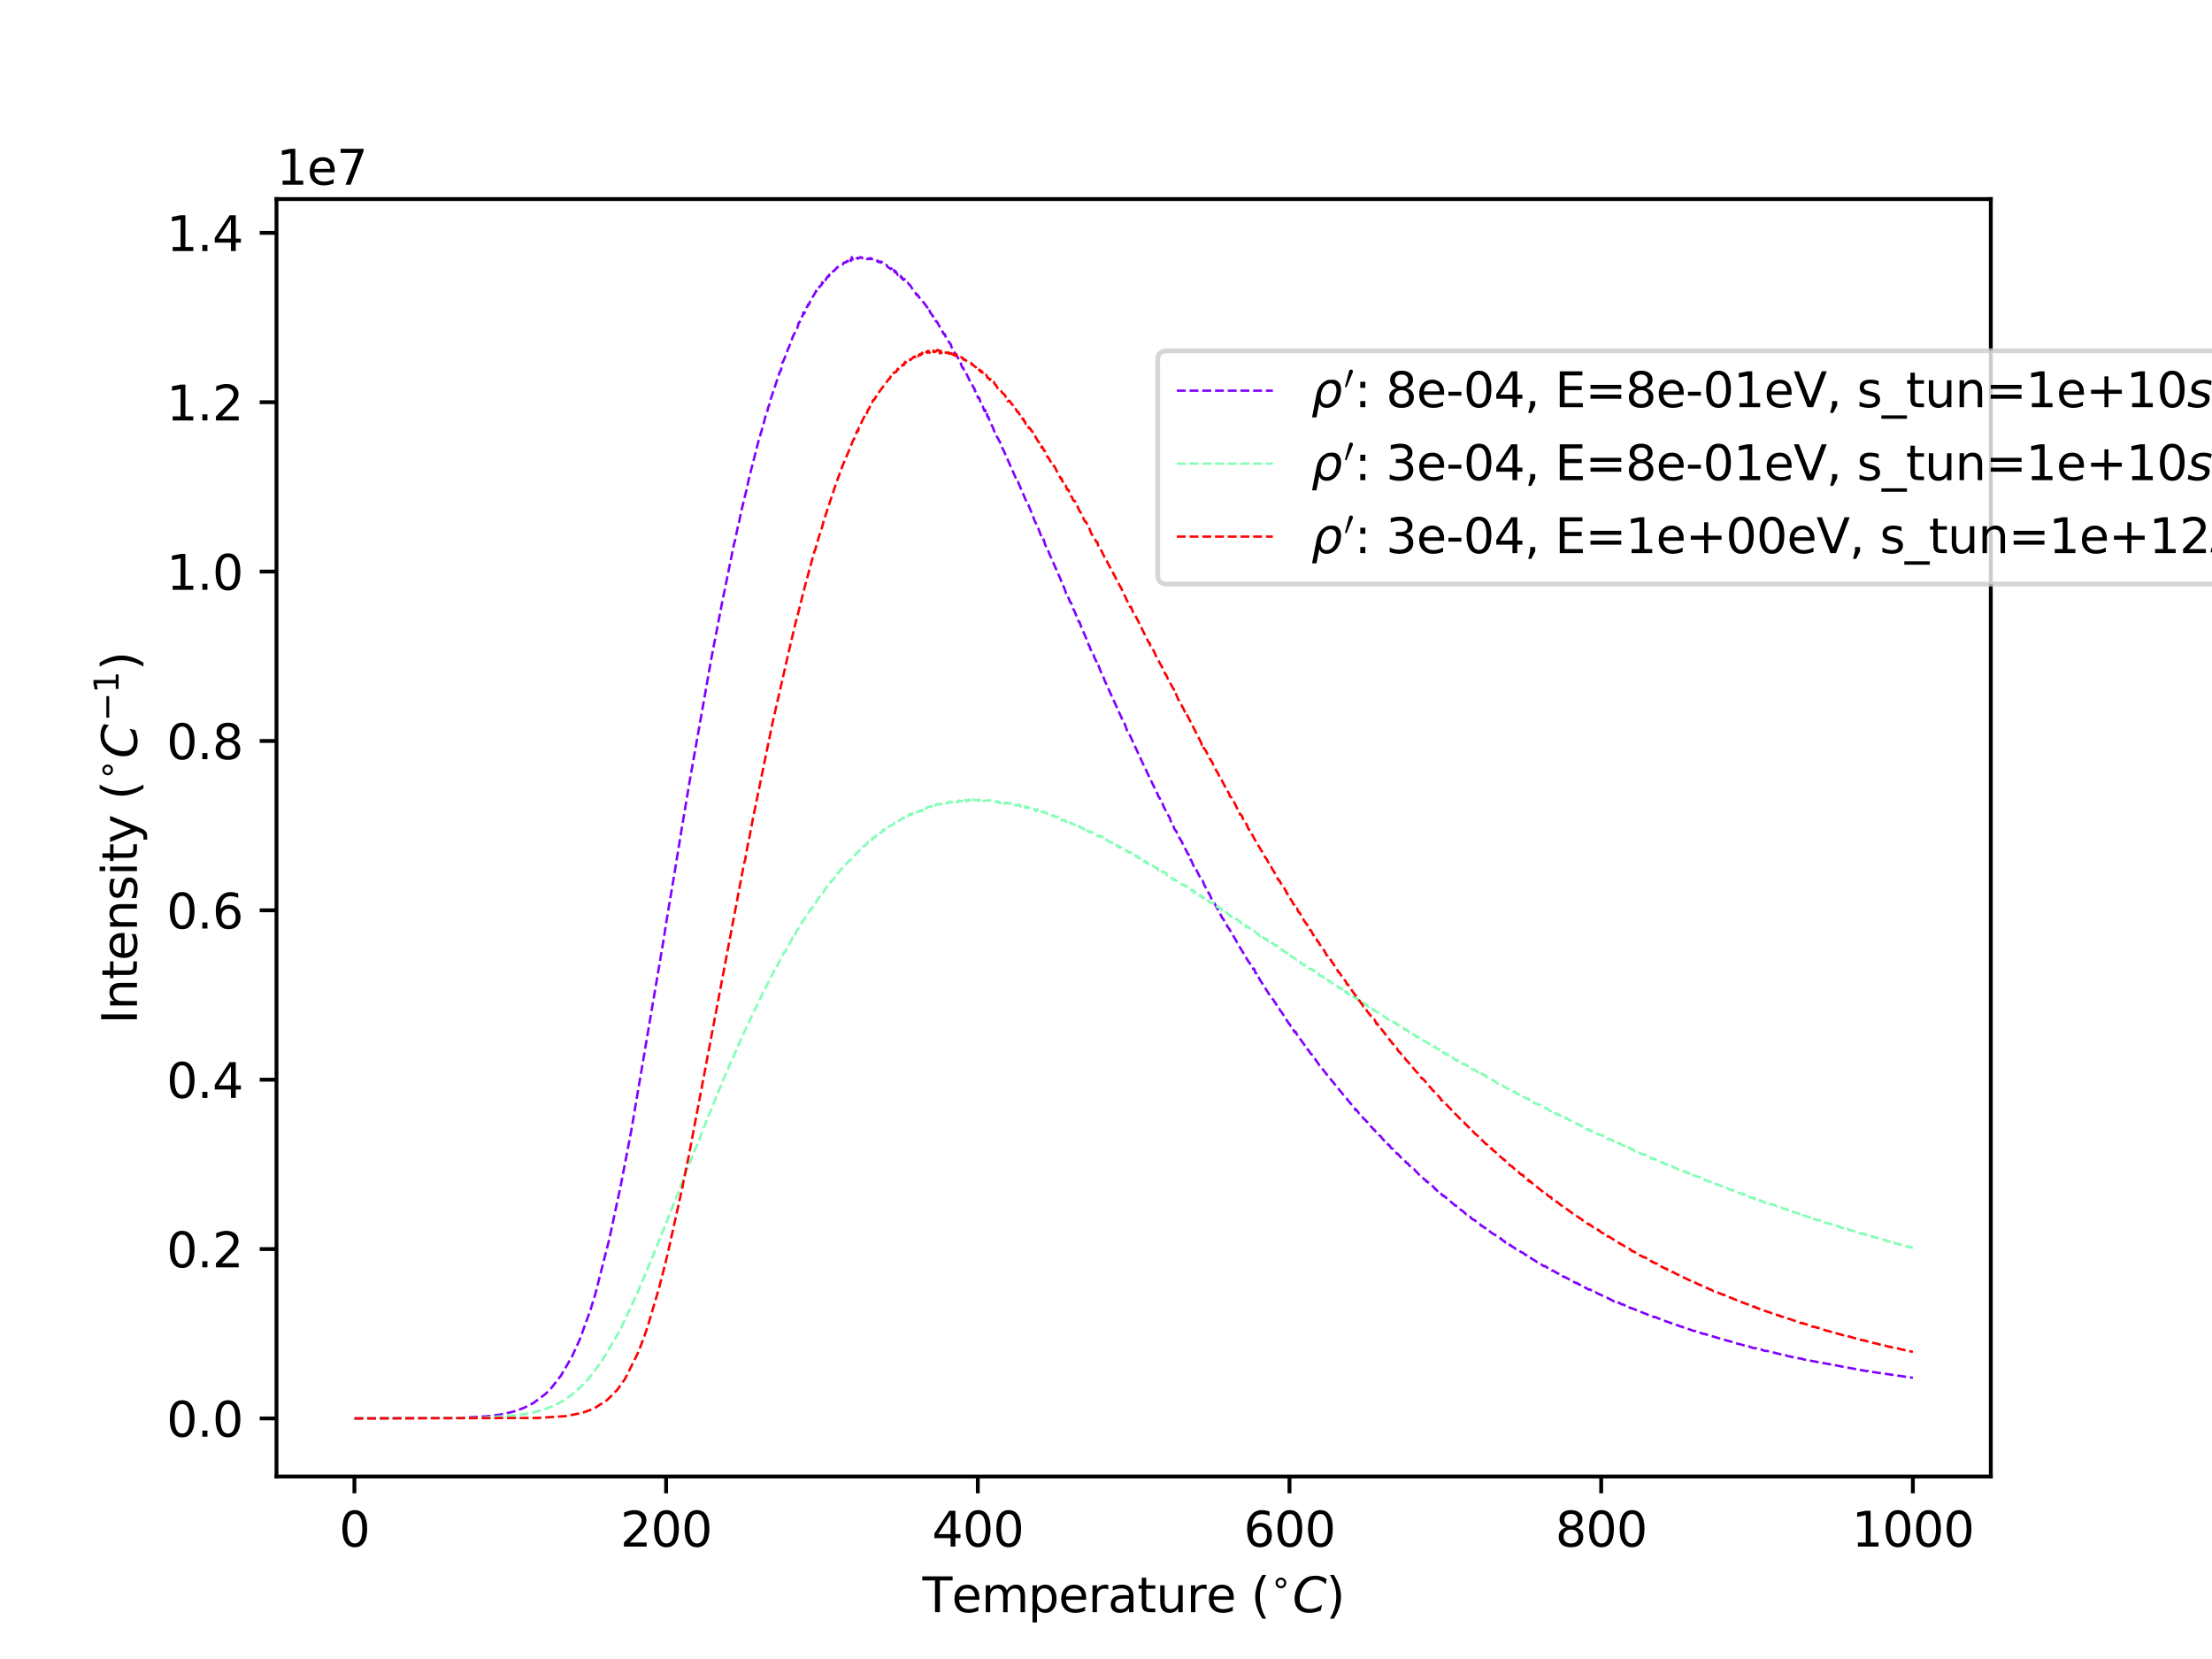 <?xml version="1.0" encoding="utf-8" standalone="no"?>
<!DOCTYPE svg PUBLIC "-//W3C//DTD SVG 1.1//EN"
  "http://www.w3.org/Graphics/SVG/1.1/DTD/svg11.dtd">
<svg xmlns:xlink="http://www.w3.org/1999/xlink" width="460.8pt" height="345.6pt" viewBox="0 0 460.8 345.6" xmlns="http://www.w3.org/2000/svg" version="1.1">
 <defs>
  <style type="text/css">*{stroke-linejoin: round; stroke-linecap: butt}</style>
 </defs>
 <g id="figure_1">
  <g id="patch_1">
   <path d="M 0 345.6 
L 460.8 345.6 
L 460.8 0 
L 0 0 
z
" style="fill: #ffffff"/>
  </g>
  <g id="axes_1">
   <g id="patch_2">
    <path d="M 57.6 307.584 
L 414.72 307.584 
L 414.72 41.472 
L 57.6 41.472 
z
" style="fill: #ffffff"/>
   </g>
   <g id="matplotlib.axis_1">
    <g id="xtick_1">
     <g id="line2d_1">
      <defs>
       <path id="mf763a65234" d="M 0 0 
L 0 3.5 
" style="stroke: #000000; stroke-width: 0.8"/>
      </defs>
      <g>
       <use xlink:href="#mf763a65234" x="73.833" y="307.584" style="stroke: #000000; stroke-width: 0.8"/>
      </g>
     </g>
     <g id="text_1">
      <!-- 0 -->
      <g transform="translate(70.651 322.182) scale(0.1 -0.1)">
       <defs>
        <path id="DejaVuSans-30" d="M 2034 4250 
Q 1547 4250 1301 3770 
Q 1056 3291 1056 2328 
Q 1056 1369 1301 889 
Q 1547 409 2034 409 
Q 2525 409 2770 889 
Q 3016 1369 3016 2328 
Q 3016 3291 2770 3770 
Q 2525 4250 2034 4250 
z
M 2034 4750 
Q 2819 4750 3233 4129 
Q 3647 3509 3647 2328 
Q 3647 1150 3233 529 
Q 2819 -91 2034 -91 
Q 1250 -91 836 529 
Q 422 1150 422 2328 
Q 422 3509 836 4129 
Q 1250 4750 2034 4750 
z
" transform="scale(0.016)"/>
       </defs>
       <use xlink:href="#DejaVuSans-30"/>
      </g>
     </g>
    </g>
    <g id="xtick_2">
     <g id="line2d_2">
      <g>
       <use xlink:href="#mf763a65234" x="138.764" y="307.584" style="stroke: #000000; stroke-width: 0.8"/>
      </g>
     </g>
     <g id="text_2">
      <!-- 200 -->
      <g transform="translate(129.22 322.182) scale(0.1 -0.1)">
       <defs>
        <path id="DejaVuSans-32" d="M 1228 531 
L 3431 531 
L 3431 0 
L 469 0 
L 469 531 
Q 828 903 1448 1529 
Q 2069 2156 2228 2338 
Q 2531 2678 2651 2914 
Q 2772 3150 2772 3378 
Q 2772 3750 2511 3984 
Q 2250 4219 1831 4219 
Q 1534 4219 1204 4116 
Q 875 4013 500 3803 
L 500 4441 
Q 881 4594 1212 4672 
Q 1544 4750 1819 4750 
Q 2544 4750 2975 4387 
Q 3406 4025 3406 3419 
Q 3406 3131 3298 2873 
Q 3191 2616 2906 2266 
Q 2828 2175 2409 1742 
Q 1991 1309 1228 531 
z
" transform="scale(0.016)"/>
       </defs>
       <use xlink:href="#DejaVuSans-32"/>
       <use xlink:href="#DejaVuSans-30" transform="translate(63.623 0)"/>
       <use xlink:href="#DejaVuSans-30" transform="translate(127.246 0)"/>
      </g>
     </g>
    </g>
    <g id="xtick_3">
     <g id="line2d_3">
      <g>
       <use xlink:href="#mf763a65234" x="203.695" y="307.584" style="stroke: #000000; stroke-width: 0.8"/>
      </g>
     </g>
     <g id="text_3">
      <!-- 400 -->
      <g transform="translate(194.151 322.182) scale(0.1 -0.1)">
       <defs>
        <path id="DejaVuSans-34" d="M 2419 4116 
L 825 1625 
L 2419 1625 
L 2419 4116 
z
M 2253 4666 
L 3047 4666 
L 3047 1625 
L 3713 1625 
L 3713 1100 
L 3047 1100 
L 3047 0 
L 2419 0 
L 2419 1100 
L 313 1100 
L 313 1709 
L 2253 4666 
z
" transform="scale(0.016)"/>
       </defs>
       <use xlink:href="#DejaVuSans-34"/>
       <use xlink:href="#DejaVuSans-30" transform="translate(63.623 0)"/>
       <use xlink:href="#DejaVuSans-30" transform="translate(127.246 0)"/>
      </g>
     </g>
    </g>
    <g id="xtick_4">
     <g id="line2d_4">
      <g>
       <use xlink:href="#mf763a65234" x="268.625" y="307.584" style="stroke: #000000; stroke-width: 0.8"/>
      </g>
     </g>
     <g id="text_4">
      <!-- 600 -->
      <g transform="translate(259.082 322.182) scale(0.1 -0.1)">
       <defs>
        <path id="DejaVuSans-36" d="M 2113 2584 
Q 1688 2584 1439 2293 
Q 1191 2003 1191 1497 
Q 1191 994 1439 701 
Q 1688 409 2113 409 
Q 2538 409 2786 701 
Q 3034 994 3034 1497 
Q 3034 2003 2786 2293 
Q 2538 2584 2113 2584 
z
M 3366 4563 
L 3366 3988 
Q 3128 4100 2886 4159 
Q 2644 4219 2406 4219 
Q 1781 4219 1451 3797 
Q 1122 3375 1075 2522 
Q 1259 2794 1537 2939 
Q 1816 3084 2150 3084 
Q 2853 3084 3261 2657 
Q 3669 2231 3669 1497 
Q 3669 778 3244 343 
Q 2819 -91 2113 -91 
Q 1303 -91 875 529 
Q 447 1150 447 2328 
Q 447 3434 972 4092 
Q 1497 4750 2381 4750 
Q 2619 4750 2861 4703 
Q 3103 4656 3366 4563 
z
" transform="scale(0.016)"/>
       </defs>
       <use xlink:href="#DejaVuSans-36"/>
       <use xlink:href="#DejaVuSans-30" transform="translate(63.623 0)"/>
       <use xlink:href="#DejaVuSans-30" transform="translate(127.246 0)"/>
      </g>
     </g>
    </g>
    <g id="xtick_5">
     <g id="line2d_5">
      <g>
       <use xlink:href="#mf763a65234" x="333.556" y="307.584" style="stroke: #000000; stroke-width: 0.8"/>
      </g>
     </g>
     <g id="text_5">
      <!-- 800 -->
      <g transform="translate(324.013 322.182) scale(0.1 -0.1)">
       <defs>
        <path id="DejaVuSans-38" d="M 2034 2216 
Q 1584 2216 1326 1975 
Q 1069 1734 1069 1313 
Q 1069 891 1326 650 
Q 1584 409 2034 409 
Q 2484 409 2743 651 
Q 3003 894 3003 1313 
Q 3003 1734 2745 1975 
Q 2488 2216 2034 2216 
z
M 1403 2484 
Q 997 2584 770 2862 
Q 544 3141 544 3541 
Q 544 4100 942 4425 
Q 1341 4750 2034 4750 
Q 2731 4750 3128 4425 
Q 3525 4100 3525 3541 
Q 3525 3141 3298 2862 
Q 3072 2584 2669 2484 
Q 3125 2378 3379 2068 
Q 3634 1759 3634 1313 
Q 3634 634 3220 271 
Q 2806 -91 2034 -91 
Q 1263 -91 848 271 
Q 434 634 434 1313 
Q 434 1759 690 2068 
Q 947 2378 1403 2484 
z
M 1172 3481 
Q 1172 3119 1398 2916 
Q 1625 2713 2034 2713 
Q 2441 2713 2670 2916 
Q 2900 3119 2900 3481 
Q 2900 3844 2670 4047 
Q 2441 4250 2034 4250 
Q 1625 4250 1398 4047 
Q 1172 3844 1172 3481 
z
" transform="scale(0.016)"/>
       </defs>
       <use xlink:href="#DejaVuSans-38"/>
       <use xlink:href="#DejaVuSans-30" transform="translate(63.623 0)"/>
       <use xlink:href="#DejaVuSans-30" transform="translate(127.246 0)"/>
      </g>
     </g>
    </g>
    <g id="xtick_6">
     <g id="line2d_6">
      <g>
       <use xlink:href="#mf763a65234" x="398.487" y="307.584" style="stroke: #000000; stroke-width: 0.8"/>
      </g>
     </g>
     <g id="text_6">
      <!-- 1000 -->
      <g transform="translate(385.762 322.182) scale(0.1 -0.1)">
       <defs>
        <path id="DejaVuSans-31" d="M 794 531 
L 1825 531 
L 1825 4091 
L 703 3866 
L 703 4441 
L 1819 4666 
L 2450 4666 
L 2450 531 
L 3481 531 
L 3481 0 
L 794 0 
L 794 531 
z
" transform="scale(0.016)"/>
       </defs>
       <use xlink:href="#DejaVuSans-31"/>
       <use xlink:href="#DejaVuSans-30" transform="translate(63.623 0)"/>
       <use xlink:href="#DejaVuSans-30" transform="translate(127.246 0)"/>
       <use xlink:href="#DejaVuSans-30" transform="translate(190.869 0)"/>
      </g>
     </g>
    </g>
    <g id="text_7">
     <!-- Temperature ($^{\circ}C$) -->
     <g transform="translate(192.16 335.862) scale(0.1 -0.1)">
      <defs>
       <path id="DejaVuSans-54" d="M -19 4666 
L 3928 4666 
L 3928 4134 
L 2272 4134 
L 2272 0 
L 1638 0 
L 1638 4134 
L -19 4134 
L -19 4666 
z
" transform="scale(0.016)"/>
       <path id="DejaVuSans-65" d="M 3597 1894 
L 3597 1613 
L 953 1613 
Q 991 1019 1311 708 
Q 1631 397 2203 397 
Q 2534 397 2845 478 
Q 3156 559 3463 722 
L 3463 178 
Q 3153 47 2828 -22 
Q 2503 -91 2169 -91 
Q 1331 -91 842 396 
Q 353 884 353 1716 
Q 353 2575 817 3079 
Q 1281 3584 2069 3584 
Q 2775 3584 3186 3129 
Q 3597 2675 3597 1894 
z
M 3022 2063 
Q 3016 2534 2758 2815 
Q 2500 3097 2075 3097 
Q 1594 3097 1305 2825 
Q 1016 2553 972 2059 
L 3022 2063 
z
" transform="scale(0.016)"/>
       <path id="DejaVuSans-6d" d="M 3328 2828 
Q 3544 3216 3844 3400 
Q 4144 3584 4550 3584 
Q 5097 3584 5394 3201 
Q 5691 2819 5691 2113 
L 5691 0 
L 5113 0 
L 5113 2094 
Q 5113 2597 4934 2840 
Q 4756 3084 4391 3084 
Q 3944 3084 3684 2787 
Q 3425 2491 3425 1978 
L 3425 0 
L 2847 0 
L 2847 2094 
Q 2847 2600 2669 2842 
Q 2491 3084 2119 3084 
Q 1678 3084 1418 2786 
Q 1159 2488 1159 1978 
L 1159 0 
L 581 0 
L 581 3500 
L 1159 3500 
L 1159 2956 
Q 1356 3278 1631 3431 
Q 1906 3584 2284 3584 
Q 2666 3584 2933 3390 
Q 3200 3197 3328 2828 
z
" transform="scale(0.016)"/>
       <path id="DejaVuSans-70" d="M 1159 525 
L 1159 -1331 
L 581 -1331 
L 581 3500 
L 1159 3500 
L 1159 2969 
Q 1341 3281 1617 3432 
Q 1894 3584 2278 3584 
Q 2916 3584 3314 3078 
Q 3713 2572 3713 1747 
Q 3713 922 3314 415 
Q 2916 -91 2278 -91 
Q 1894 -91 1617 61 
Q 1341 213 1159 525 
z
M 3116 1747 
Q 3116 2381 2855 2742 
Q 2594 3103 2138 3103 
Q 1681 3103 1420 2742 
Q 1159 2381 1159 1747 
Q 1159 1113 1420 752 
Q 1681 391 2138 391 
Q 2594 391 2855 752 
Q 3116 1113 3116 1747 
z
" transform="scale(0.016)"/>
       <path id="DejaVuSans-72" d="M 2631 2963 
Q 2534 3019 2420 3045 
Q 2306 3072 2169 3072 
Q 1681 3072 1420 2755 
Q 1159 2438 1159 1844 
L 1159 0 
L 581 0 
L 581 3500 
L 1159 3500 
L 1159 2956 
Q 1341 3275 1631 3429 
Q 1922 3584 2338 3584 
Q 2397 3584 2469 3576 
Q 2541 3569 2628 3553 
L 2631 2963 
z
" transform="scale(0.016)"/>
       <path id="DejaVuSans-61" d="M 2194 1759 
Q 1497 1759 1228 1600 
Q 959 1441 959 1056 
Q 959 750 1161 570 
Q 1363 391 1709 391 
Q 2188 391 2477 730 
Q 2766 1069 2766 1631 
L 2766 1759 
L 2194 1759 
z
M 3341 1997 
L 3341 0 
L 2766 0 
L 2766 531 
Q 2569 213 2275 61 
Q 1981 -91 1556 -91 
Q 1019 -91 701 211 
Q 384 513 384 1019 
Q 384 1609 779 1909 
Q 1175 2209 1959 2209 
L 2766 2209 
L 2766 2266 
Q 2766 2663 2505 2880 
Q 2244 3097 1772 3097 
Q 1472 3097 1187 3025 
Q 903 2953 641 2809 
L 641 3341 
Q 956 3463 1253 3523 
Q 1550 3584 1831 3584 
Q 2591 3584 2966 3190 
Q 3341 2797 3341 1997 
z
" transform="scale(0.016)"/>
       <path id="DejaVuSans-74" d="M 1172 4494 
L 1172 3500 
L 2356 3500 
L 2356 3053 
L 1172 3053 
L 1172 1153 
Q 1172 725 1289 603 
Q 1406 481 1766 481 
L 2356 481 
L 2356 0 
L 1766 0 
Q 1100 0 847 248 
Q 594 497 594 1153 
L 594 3053 
L 172 3053 
L 172 3500 
L 594 3500 
L 594 4494 
L 1172 4494 
z
" transform="scale(0.016)"/>
       <path id="DejaVuSans-75" d="M 544 1381 
L 544 3500 
L 1119 3500 
L 1119 1403 
Q 1119 906 1312 657 
Q 1506 409 1894 409 
Q 2359 409 2629 706 
Q 2900 1003 2900 1516 
L 2900 3500 
L 3475 3500 
L 3475 0 
L 2900 0 
L 2900 538 
Q 2691 219 2414 64 
Q 2138 -91 1772 -91 
Q 1169 -91 856 284 
Q 544 659 544 1381 
z
M 1991 3584 
L 1991 3584 
z
" transform="scale(0.016)"/>
       <path id="DejaVuSans-20" transform="scale(0.016)"/>
       <path id="DejaVuSans-28" d="M 1984 4856 
Q 1566 4138 1362 3434 
Q 1159 2731 1159 2009 
Q 1159 1288 1364 580 
Q 1569 -128 1984 -844 
L 1484 -844 
Q 1016 -109 783 600 
Q 550 1309 550 2009 
Q 550 2706 781 3412 
Q 1013 4119 1484 4856 
L 1984 4856 
z
" transform="scale(0.016)"/>
       <path id="DejaVuSans-2218" d="M 2000 2619 
Q 1750 2619 1578 2445 
Q 1406 2272 1406 2022 
Q 1406 1775 1578 1605 
Q 1750 1435 2000 1435 
Q 2250 1435 2422 1605 
Q 2594 1775 2594 2022 
Q 2594 2269 2420 2444 
Q 2247 2619 2000 2619 
z
M 2000 3022 
Q 2200 3022 2384 2945 
Q 2569 2869 2703 2725 
Q 2847 2585 2919 2406 
Q 2991 2228 2991 2022 
Q 2991 1610 2702 1324 
Q 2413 1038 1994 1038 
Q 1572 1038 1290 1319 
Q 1009 1600 1009 2022 
Q 1009 2441 1296 2731 
Q 1584 3022 2000 3022 
z
" transform="scale(0.016)"/>
       <path id="DejaVuSans-Oblique-43" d="M 4447 4306 
L 4319 3641 
Q 4019 3944 3683 4091 
Q 3347 4238 2956 4238 
Q 2422 4238 2017 3981 
Q 1613 3725 1319 3200 
Q 1131 2863 1032 2486 
Q 934 2109 934 1728 
Q 934 1091 1264 756 
Q 1594 422 2222 422 
Q 2656 422 3056 561 
Q 3456 700 3834 978 
L 3688 231 
Q 3316 72 2936 -9 
Q 2556 -91 2175 -91 
Q 1278 -91 773 396 
Q 269 884 269 1753 
Q 269 2309 461 2846 
Q 653 3384 1013 3828 
Q 1394 4300 1883 4525 
Q 2372 4750 3022 4750 
Q 3422 4750 3780 4639 
Q 4138 4528 4447 4306 
z
" transform="scale(0.016)"/>
       <path id="DejaVuSans-29" d="M 513 4856 
L 1013 4856 
Q 1481 4119 1714 3412 
Q 1947 2706 1947 2009 
Q 1947 1309 1714 600 
Q 1481 -109 1013 -844 
L 513 -844 
Q 928 -128 1133 580 
Q 1338 1288 1338 2009 
Q 1338 2731 1133 3434 
Q 928 4138 513 4856 
z
" transform="scale(0.016)"/>
      </defs>
      <use xlink:href="#DejaVuSans-54" transform="translate(0 0.125)"/>
      <use xlink:href="#DejaVuSans-65" transform="translate(61.084 0.125)"/>
      <use xlink:href="#DejaVuSans-6d" transform="translate(122.607 0.125)"/>
      <use xlink:href="#DejaVuSans-70" transform="translate(220.02 0.125)"/>
      <use xlink:href="#DejaVuSans-65" transform="translate(283.496 0.125)"/>
      <use xlink:href="#DejaVuSans-72" transform="translate(345.02 0.125)"/>
      <use xlink:href="#DejaVuSans-61" transform="translate(386.133 0.125)"/>
      <use xlink:href="#DejaVuSans-74" transform="translate(447.412 0.125)"/>
      <use xlink:href="#DejaVuSans-75" transform="translate(486.621 0.125)"/>
      <use xlink:href="#DejaVuSans-72" transform="translate(550 0.125)"/>
      <use xlink:href="#DejaVuSans-65" transform="translate(591.113 0.125)"/>
      <use xlink:href="#DejaVuSans-20" transform="translate(652.637 0.125)"/>
      <use xlink:href="#DejaVuSans-28" transform="translate(684.424 0.125)"/>
      <use xlink:href="#DejaVuSans-2218" transform="translate(724.395 38.406) scale(0.7)"/>
      <use xlink:href="#DejaVuSans-Oblique-43" transform="translate(770.947 0.125)"/>
      <use xlink:href="#DejaVuSans-29" transform="translate(840.771 0.125)"/>
     </g>
    </g>
   </g>
   <g id="matplotlib.axis_2">
    <g id="ytick_1">
     <g id="line2d_7">
      <defs>
       <path id="m688753ab11" d="M 0 0 
L -3.5 0 
" style="stroke: #000000; stroke-width: 0.8"/>
      </defs>
      <g>
       <use xlink:href="#m688753ab11" x="57.6" y="295.488" style="stroke: #000000; stroke-width: 0.8"/>
      </g>
     </g>
     <g id="text_8">
      <!-- 0.0 -->
      <g transform="translate(34.697 299.287) scale(0.1 -0.1)">
       <defs>
        <path id="DejaVuSans-2e" d="M 684 794 
L 1344 794 
L 1344 0 
L 684 0 
L 684 794 
z
" transform="scale(0.016)"/>
       </defs>
       <use xlink:href="#DejaVuSans-30"/>
       <use xlink:href="#DejaVuSans-2e" transform="translate(63.623 0)"/>
       <use xlink:href="#DejaVuSans-30" transform="translate(95.41 0)"/>
      </g>
     </g>
    </g>
    <g id="ytick_2">
     <g id="line2d_8">
      <g>
       <use xlink:href="#m688753ab11" x="57.6" y="260.204" style="stroke: #000000; stroke-width: 0.8"/>
      </g>
     </g>
     <g id="text_9">
      <!-- 0.2 -->
      <g transform="translate(34.697 264.003) scale(0.1 -0.1)">
       <use xlink:href="#DejaVuSans-30"/>
       <use xlink:href="#DejaVuSans-2e" transform="translate(63.623 0)"/>
       <use xlink:href="#DejaVuSans-32" transform="translate(95.41 0)"/>
      </g>
     </g>
    </g>
    <g id="ytick_3">
     <g id="line2d_9">
      <g>
       <use xlink:href="#m688753ab11" x="57.6" y="224.92" style="stroke: #000000; stroke-width: 0.8"/>
      </g>
     </g>
     <g id="text_10">
      <!-- 0.4 -->
      <g transform="translate(34.697 228.719) scale(0.1 -0.1)">
       <use xlink:href="#DejaVuSans-30"/>
       <use xlink:href="#DejaVuSans-2e" transform="translate(63.623 0)"/>
       <use xlink:href="#DejaVuSans-34" transform="translate(95.41 0)"/>
      </g>
     </g>
    </g>
    <g id="ytick_4">
     <g id="line2d_10">
      <g>
       <use xlink:href="#m688753ab11" x="57.6" y="189.636" style="stroke: #000000; stroke-width: 0.8"/>
      </g>
     </g>
     <g id="text_11">
      <!-- 0.6 -->
      <g transform="translate(34.697 193.435) scale(0.1 -0.1)">
       <use xlink:href="#DejaVuSans-30"/>
       <use xlink:href="#DejaVuSans-2e" transform="translate(63.623 0)"/>
       <use xlink:href="#DejaVuSans-36" transform="translate(95.41 0)"/>
      </g>
     </g>
    </g>
    <g id="ytick_5">
     <g id="line2d_11">
      <g>
       <use xlink:href="#m688753ab11" x="57.6" y="154.352" style="stroke: #000000; stroke-width: 0.8"/>
      </g>
     </g>
     <g id="text_12">
      <!-- 0.8 -->
      <g transform="translate(34.697 158.151) scale(0.1 -0.1)">
       <use xlink:href="#DejaVuSans-30"/>
       <use xlink:href="#DejaVuSans-2e" transform="translate(63.623 0)"/>
       <use xlink:href="#DejaVuSans-38" transform="translate(95.41 0)"/>
      </g>
     </g>
    </g>
    <g id="ytick_6">
     <g id="line2d_12">
      <g>
       <use xlink:href="#m688753ab11" x="57.6" y="119.068" style="stroke: #000000; stroke-width: 0.8"/>
      </g>
     </g>
     <g id="text_13">
      <!-- 1.0 -->
      <g transform="translate(34.697 122.867) scale(0.1 -0.1)">
       <use xlink:href="#DejaVuSans-31"/>
       <use xlink:href="#DejaVuSans-2e" transform="translate(63.623 0)"/>
       <use xlink:href="#DejaVuSans-30" transform="translate(95.41 0)"/>
      </g>
     </g>
    </g>
    <g id="ytick_7">
     <g id="line2d_13">
      <g>
       <use xlink:href="#m688753ab11" x="57.6" y="83.784" style="stroke: #000000; stroke-width: 0.8"/>
      </g>
     </g>
     <g id="text_14">
      <!-- 1.2 -->
      <g transform="translate(34.697 87.584) scale(0.1 -0.1)">
       <use xlink:href="#DejaVuSans-31"/>
       <use xlink:href="#DejaVuSans-2e" transform="translate(63.623 0)"/>
       <use xlink:href="#DejaVuSans-32" transform="translate(95.41 0)"/>
      </g>
     </g>
    </g>
    <g id="ytick_8">
     <g id="line2d_14">
      <g>
       <use xlink:href="#m688753ab11" x="57.6" y="48.5" style="stroke: #000000; stroke-width: 0.8"/>
      </g>
     </g>
     <g id="text_15">
      <!-- 1.4 -->
      <g transform="translate(34.697 52.3) scale(0.1 -0.1)">
       <use xlink:href="#DejaVuSans-31"/>
       <use xlink:href="#DejaVuSans-2e" transform="translate(63.623 0)"/>
       <use xlink:href="#DejaVuSans-34" transform="translate(95.41 0)"/>
      </g>
     </g>
    </g>
    <g id="text_16">
     <!-- Intensity ($^{\circ}C^{-1}$) -->
     <g transform="translate(28.597 213.328) rotate(-90) scale(0.1 -0.1)">
      <defs>
       <path id="DejaVuSans-49" d="M 628 4666 
L 1259 4666 
L 1259 0 
L 628 0 
L 628 4666 
z
" transform="scale(0.016)"/>
       <path id="DejaVuSans-6e" d="M 3513 2113 
L 3513 0 
L 2938 0 
L 2938 2094 
Q 2938 2591 2744 2837 
Q 2550 3084 2163 3084 
Q 1697 3084 1428 2787 
Q 1159 2491 1159 1978 
L 1159 0 
L 581 0 
L 581 3500 
L 1159 3500 
L 1159 2956 
Q 1366 3272 1645 3428 
Q 1925 3584 2291 3584 
Q 2894 3584 3203 3211 
Q 3513 2838 3513 2113 
z
" transform="scale(0.016)"/>
       <path id="DejaVuSans-73" d="M 2834 3397 
L 2834 2853 
Q 2591 2978 2328 3040 
Q 2066 3103 1784 3103 
Q 1356 3103 1142 2972 
Q 928 2841 928 2578 
Q 928 2378 1081 2264 
Q 1234 2150 1697 2047 
L 1894 2003 
Q 2506 1872 2764 1633 
Q 3022 1394 3022 966 
Q 3022 478 2636 193 
Q 2250 -91 1575 -91 
Q 1294 -91 989 -36 
Q 684 19 347 128 
L 347 722 
Q 666 556 975 473 
Q 1284 391 1588 391 
Q 1994 391 2212 530 
Q 2431 669 2431 922 
Q 2431 1156 2273 1281 
Q 2116 1406 1581 1522 
L 1381 1569 
Q 847 1681 609 1914 
Q 372 2147 372 2553 
Q 372 3047 722 3315 
Q 1072 3584 1716 3584 
Q 2034 3584 2315 3537 
Q 2597 3491 2834 3397 
z
" transform="scale(0.016)"/>
       <path id="DejaVuSans-69" d="M 603 3500 
L 1178 3500 
L 1178 0 
L 603 0 
L 603 3500 
z
M 603 4863 
L 1178 4863 
L 1178 4134 
L 603 4134 
L 603 4863 
z
" transform="scale(0.016)"/>
       <path id="DejaVuSans-79" d="M 2059 -325 
Q 1816 -950 1584 -1140 
Q 1353 -1331 966 -1331 
L 506 -1331 
L 506 -850 
L 844 -850 
Q 1081 -850 1212 -737 
Q 1344 -625 1503 -206 
L 1606 56 
L 191 3500 
L 800 3500 
L 1894 763 
L 2988 3500 
L 3597 3500 
L 2059 -325 
z
" transform="scale(0.016)"/>
       <path id="DejaVuSans-2212" d="M 678 2272 
L 4684 2272 
L 4684 1741 
L 678 1741 
L 678 2272 
z
" transform="scale(0.016)"/>
      </defs>
      <use xlink:href="#DejaVuSans-49" transform="translate(0 0.684)"/>
      <use xlink:href="#DejaVuSans-6e" transform="translate(29.492 0.684)"/>
      <use xlink:href="#DejaVuSans-74" transform="translate(92.871 0.684)"/>
      <use xlink:href="#DejaVuSans-65" transform="translate(132.08 0.684)"/>
      <use xlink:href="#DejaVuSans-6e" transform="translate(193.604 0.684)"/>
      <use xlink:href="#DejaVuSans-73" transform="translate(256.982 0.684)"/>
      <use xlink:href="#DejaVuSans-69" transform="translate(309.082 0.684)"/>
      <use xlink:href="#DejaVuSans-74" transform="translate(336.865 0.684)"/>
      <use xlink:href="#DejaVuSans-79" transform="translate(376.074 0.684)"/>
      <use xlink:href="#DejaVuSans-20" transform="translate(435.254 0.684)"/>
      <use xlink:href="#DejaVuSans-28" transform="translate(467.041 0.684)"/>
      <use xlink:href="#DejaVuSans-2218" transform="translate(507.012 38.966) scale(0.7)"/>
      <use xlink:href="#DejaVuSans-Oblique-43" transform="translate(553.564 0.684)"/>
      <use xlink:href="#DejaVuSans-2212" transform="translate(630.589 38.966) scale(0.7)"/>
      <use xlink:href="#DejaVuSans-31" transform="translate(689.242 38.966) scale(0.7)"/>
      <use xlink:href="#DejaVuSans-29" transform="translate(736.512 0.684)"/>
     </g>
    </g>
    <g id="text_17">
     <!-- 1e7 -->
     <g transform="translate(57.6 38.472) scale(0.1 -0.1)">
      <defs>
       <path id="DejaVuSans-37" d="M 525 4666 
L 3525 4666 
L 3525 4397 
L 1831 0 
L 1172 0 
L 2766 4134 
L 525 4134 
L 525 4666 
z
" transform="scale(0.016)"/>
      </defs>
      <use xlink:href="#DejaVuSans-31"/>
      <use xlink:href="#DejaVuSans-65" transform="translate(63.623 0)"/>
      <use xlink:href="#DejaVuSans-37" transform="translate(125.146 0)"/>
     </g>
    </g>
   </g>
   <g id="line2d_15">
    <path d="M 73.833 295.488 
L 95.758 295.37 
L 101.28 295.053 
L 104.041 294.707 
L 105.34 294.447 
L 107.126 294.02 
L 108.751 293.423 
L 109.238 293.238 
L 110.537 292.58 
L 111.187 292.226 
L 113.623 290.393 
L 114.435 289.613 
L 114.922 289.057 
L 116.871 286.544 
L 119.145 282.626 
L 120.769 279.054 
L 123.042 272.772 
L 124.017 269.561 
L 126.94 258.081 
L 129.376 246.642 
L 131.488 235.639 
L 138.146 196.327 
L 138.959 191.14 
L 140.42 182.441 
L 141.719 174.438 
L 142.044 172.453 
L 143.181 165.665 
L 143.668 162.742 
L 148.216 137.022 
L 150.49 125.191 
L 150.977 122.843 
L 152.926 113.213 
L 153.088 112.767 
L 153.413 111.141 
L 153.738 109.618 
L 153.9 109.086 
L 154.387 106.663 
L 154.875 104.621 
L 155.362 102.627 
L 155.524 102.041 
L 155.849 100.453 
L 156.336 98.423 
L 157.473 94.018 
L 157.96 92.058 
L 158.772 89.318 
L 158.935 88.844 
L 159.422 86.845 
L 159.747 86.083 
L 160.072 84.722 
L 160.234 84.403 
L 160.559 83.121 
L 162.508 77.302 
L 162.67 77.204 
L 162.995 75.5 
L 163.157 75.284 
L 163.645 74.128 
L 163.807 73.904 
L 164.132 72.701 
L 164.294 72.46 
L 165.269 69.876 
L 166.081 68.4 
L 166.406 67.192 
L 166.568 67.132 
L 166.73 66.807 
L 167.055 65.958 
L 167.218 65.734 
L 167.38 65.059 
L 167.542 65.305 
L 167.705 64.96 
L 168.03 64.073 
L 168.192 63.864 
L 168.354 63.399 
L 168.517 63.456 
L 168.842 62.577 
L 169.816 61.03 
L 169.979 60.6 
L 170.141 60.575 
L 170.303 60.046 
L 170.466 60.144 
L 170.791 59.627 
L 171.115 59.403 
L 171.278 58.802 
L 171.44 58.964 
L 171.603 58.318 
L 171.765 58.457 
L 171.927 58.397 
L 172.415 57.597 
L 172.577 57.641 
L 172.739 57.219 
L 172.902 57.291 
L 173.227 56.801 
L 173.389 56.749 
L 173.552 56.495 
L 173.714 56.459 
L 174.039 56.09 
L 174.201 55.999 
L 174.364 55.688 
L 174.851 55.55 
L 175.338 55.295 
L 175.5 55.183 
L 175.825 54.672 
L 176.15 54.711 
L 176.475 54.347 
L 176.637 54.431 
L 176.8 54.092 
L 176.962 54.468 
L 177.125 54.168 
L 177.287 54.346 
L 177.449 53.578 
L 177.612 54.059 
L 177.937 53.928 
L 178.099 53.983 
L 178.261 53.859 
L 178.424 54.021 
L 178.586 53.714 
L 178.749 53.891 
L 179.236 53.568 
L 179.398 53.695 
L 179.561 53.639 
L 179.723 53.811 
L 180.21 53.687 
L 180.373 53.635 
L 180.535 53.753 
L 180.698 54.012 
L 180.86 53.833 
L 181.185 53.983 
L 181.347 53.735 
L 181.51 53.979 
L 181.997 53.959 
L 182.646 54.396 
L 182.809 54.267 
L 182.971 54.614 
L 183.296 54.49 
L 183.458 54.698 
L 183.621 54.523 
L 184.27 55.05 
L 184.433 55.228 
L 184.595 55.199 
L 184.758 55.285 
L 184.92 55.62 
L 185.407 55.913 
L 185.57 56.067 
L 185.732 55.929 
L 186.057 56.583 
L 186.219 56.264 
L 186.382 56.696 
L 186.544 56.472 
L 187.031 57.31 
L 187.194 57.088 
L 187.519 57.561 
L 187.681 57.51 
L 187.843 58.004 
L 188.006 57.905 
L 188.168 58.303 
L 188.493 58.149 
L 188.818 58.859 
L 189.143 58.936 
L 189.468 59.359 
L 189.63 59.446 
L 190.28 60.553 
L 190.604 60.904 
L 190.767 61.074 
L 190.929 61.452 
L 191.092 61.362 
L 191.741 62.323 
L 191.904 62.349 
L 193.203 64.09 
L 193.365 64.669 
L 193.528 64.443 
L 193.853 65.206 
L 194.34 65.824 
L 194.502 66.211 
L 194.665 66.184 
L 194.989 66.964 
L 195.152 66.992 
L 195.801 68.155 
L 196.126 68.623 
L 196.614 69.636 
L 196.776 69.547 
L 197.101 70.402 
L 197.588 71.088 
L 197.913 71.57 
L 198.075 71.735 
L 198.238 72.361 
L 198.4 72.518 
L 199.05 73.811 
L 199.374 74.236 
L 199.699 74.766 
L 200.024 75.267 
L 200.349 76.283 
L 200.511 76.635 
L 200.674 76.665 
L 200.836 77.12 
L 200.999 77.195 
L 202.135 79.561 
L 202.298 79.648 
L 202.785 80.738 
L 202.947 80.819 
L 203.11 81.521 
L 203.272 81.556 
L 203.76 82.91 
L 203.922 82.82 
L 204.409 84.132 
L 204.734 84.697 
L 205.059 85.568 
L 205.221 85.392 
L 205.384 86.252 
L 205.546 85.961 
L 205.708 86.839 
L 205.871 86.805 
L 206.196 87.754 
L 206.845 89.1 
L 207.17 89.925 
L 207.332 90.023 
L 207.657 90.994 
L 207.82 91.188 
L 208.145 91.812 
L 208.307 92.065 
L 208.794 93.305 
L 209.119 93.946 
L 210.418 96.884 
L 211.718 99.841 
L 211.88 100.283 
L 212.042 100.319 
L 213.991 104.885 
L 214.154 104.985 
L 214.641 106.183 
L 215.615 108.674 
L 216.103 109.534 
L 216.915 111.745 
L 217.077 111.764 
L 217.239 112.355 
L 217.402 112.378 
L 217.727 113.451 
L 218.051 114.154 
L 218.214 114.355 
L 218.539 115.206 
L 220.975 120.763 
L 221.3 121.818 
L 221.624 122.275 
L 222.112 123.648 
L 222.274 123.721 
L 222.924 125.426 
L 223.086 125.546 
L 223.249 125.875 
L 223.573 126.912 
L 223.736 127.074 
L 224.548 129.097 
L 224.71 129.501 
L 224.873 129.553 
L 225.197 130.486 
L 226.334 133.125 
L 226.822 134.426 
L 226.984 134.639 
L 227.146 135.26 
L 227.471 135.609 
L 227.634 135.799 
L 227.958 136.919 
L 228.446 137.92 
L 228.608 138.548 
L 228.77 138.471 
L 229.258 139.794 
L 229.745 140.684 
L 230.07 141.647 
L 234.13 150.603 
L 234.292 150.779 
L 234.78 152.182 
L 235.104 152.586 
L 238.353 159.646 
L 238.515 159.878 
L 239.002 160.999 
L 240.626 164.372 
L 240.951 165.09 
L 241.113 165.276 
L 241.276 165.843 
L 241.601 166.28 
L 241.763 166.708 
L 241.926 166.818 
L 242.088 167.147 
L 242.413 168.056 
L 242.9 168.977 
L 243.062 169.196 
L 243.55 170.2 
L 243.712 170.392 
L 243.874 171.077 
L 244.199 171.44 
L 244.686 172.768 
L 245.011 173.101 
L 245.336 173.935 
L 246.148 175.294 
L 246.473 175.933 
L 246.798 176.531 
L 247.447 177.887 
L 247.61 177.973 
L 247.935 179.065 
L 248.097 179.081 
L 248.747 180.631 
L 248.909 180.584 
L 249.884 182.553 
L 250.208 183.002 
L 250.371 183.41 
L 250.533 183.476 
L 251.02 184.651 
L 251.508 185.337 
L 251.832 186.186 
L 251.995 186.314 
L 252.32 187.159 
L 252.644 187.553 
L 254.431 190.833 
L 254.593 191.231 
L 254.756 191.295 
L 255.405 192.519 
L 255.568 192.702 
L 255.73 193.135 
L 255.893 193.236 
L 257.354 195.686 
L 257.517 195.948 
L 257.842 196.6 
L 258.491 197.666 
L 258.816 198.198 
L 260.115 200.384 
L 260.278 200.53 
L 260.765 201.397 
L 260.927 201.432 
L 261.09 201.899 
L 261.252 201.824 
L 261.577 202.735 
L 261.739 202.809 
L 261.902 203.361 
L 262.064 203.313 
L 262.389 203.99 
L 264.825 207.804 
L 265.312 208.327 
L 265.475 208.719 
L 265.637 208.811 
L 266.287 210.038 
L 266.449 210.093 
L 266.774 210.635 
L 266.936 210.787 
L 267.261 211.291 
L 268.56 213.322 
L 268.723 213.405 
L 268.885 213.778 
L 269.048 213.823 
L 269.697 215.026 
L 269.86 214.893 
L 270.185 215.522 
L 270.347 215.694 
L 270.509 216.091 
L 270.672 216.185 
L 271.971 218.002 
L 272.133 218.195 
L 272.296 218.596 
L 272.458 218.594 
L 273.108 219.608 
L 273.27 219.65 
L 273.758 220.416 
L 273.92 220.564 
L 274.407 221.26 
L 274.894 221.979 
L 275.057 222.064 
L 276.194 223.598 
L 280.416 228.757 
L 280.579 228.899 
L 280.904 229.347 
L 282.203 230.852 
L 282.365 231.276 
L 282.528 231.146 
L 283.177 232.028 
L 283.34 232.097 
L 284.152 233.138 
L 284.477 233.312 
L 284.639 233.648 
L 284.801 233.694 
L 285.126 234.112 
L 285.613 234.729 
L 285.776 234.818 
L 286.101 235.272 
L 286.263 235.308 
L 286.588 235.751 
L 286.913 236.169 
L 287.075 236.262 
L 287.237 236.485 
L 287.562 236.617 
L 287.887 237.091 
L 288.699 237.99 
L 288.862 237.96 
L 289.186 238.482 
L 289.349 238.481 
L 289.836 239.215 
L 290.161 239.34 
L 290.486 239.944 
L 290.81 240.124 
L 290.973 240.332 
L 291.135 240.314 
L 291.785 241.054 
L 292.435 241.665 
L 292.597 241.728 
L 292.922 242.185 
L 293.084 242.323 
L 293.247 242.313 
L 293.571 242.795 
L 293.896 243.009 
L 294.221 243.381 
L 294.546 243.531 
L 295.033 244.105 
L 295.195 244.188 
L 295.52 244.613 
L 296.17 245.159 
L 296.332 245.202 
L 296.657 245.674 
L 296.982 245.825 
L 297.144 246.153 
L 297.307 246.128 
L 297.956 246.731 
L 298.768 247.387 
L 298.931 247.698 
L 299.093 247.724 
L 299.581 248.274 
L 299.743 248.326 
L 299.905 248.592 
L 300.068 248.497 
L 300.555 249.111 
L 300.717 249.058 
L 303.153 251.14 
L 303.641 251.307 
L 303.966 251.725 
L 304.29 252.049 
L 304.615 252.195 
L 305.427 252.953 
L 305.59 252.962 
L 305.752 253.283 
L 306.239 253.463 
L 306.726 253.994 
L 307.214 254.186 
L 307.701 254.666 
L 308.351 255.054 
L 308.513 255.352 
L 308.675 255.313 
L 309.163 255.71 
L 309.325 255.764 
L 309.65 255.99 
L 309.812 256.124 
L 309.975 256.425 
L 310.137 256.368 
L 310.949 256.986 
L 311.436 257.24 
L 311.761 257.498 
L 312.411 257.911 
L 312.573 257.918 
L 312.736 258.207 
L 312.898 258.211 
L 313.223 258.54 
L 313.385 258.55 
L 313.548 258.807 
L 313.872 258.915 
L 314.36 259.395 
L 314.522 259.289 
L 315.009 259.701 
L 315.334 259.841 
L 315.821 260.257 
L 316.146 260.386 
L 316.471 260.556 
L 316.796 260.782 
L 317.121 260.946 
L 317.283 260.976 
L 317.608 261.279 
L 317.933 261.492 
L 318.095 261.505 
L 318.257 261.752 
L 318.42 261.779 
L 318.745 261.975 
L 320.369 263.024 
L 320.531 263.028 
L 321.018 263.371 
L 321.343 263.57 
L 321.506 263.743 
L 321.83 263.736 
L 323.292 264.723 
L 323.455 264.647 
L 324.429 265.243 
L 324.754 265.385 
L 325.241 265.734 
L 325.403 265.674 
L 325.728 266.023 
L 325.891 265.972 
L 326.54 266.327 
L 327.84 267.029 
L 328.327 267.29 
L 328.489 267.247 
L 328.814 267.527 
L 328.976 267.534 
L 329.464 267.869 
L 329.626 267.863 
L 329.951 268.045 
L 330.438 268.346 
L 330.763 268.513 
L 330.925 268.664 
L 331.25 268.615 
L 331.737 269.005 
L 331.9 268.993 
L 332.225 269.225 
L 332.387 269.208 
L 332.712 269.401 
L 333.199 269.638 
L 333.524 269.757 
L 334.011 270.029 
L 334.498 270.176 
L 336.285 271.123 
L 336.447 271.037 
L 336.772 271.265 
L 336.934 271.275 
L 337.097 271.404 
L 337.259 271.343 
L 337.747 271.707 
L 338.234 271.76 
L 338.396 271.95 
L 338.559 271.957 
L 338.721 272.127 
L 339.046 272.109 
L 339.533 272.443 
L 339.858 272.495 
L 344.568 274.399 
L 344.73 274.325 
L 346.192 274.948 
L 348.628 275.806 
L 348.953 275.979 
L 349.115 275.947 
L 349.44 276.109 
L 349.602 276.083 
L 349.927 276.291 
L 350.252 276.346 
L 350.577 276.476 
L 350.902 276.547 
L 351.226 276.669 
L 351.876 276.915 
L 353.013 277.319 
L 353.175 277.254 
L 353.663 277.523 
L 353.825 277.493 
L 354.637 277.812 
L 355.287 277.935 
L 358.372 278.87 
L 360.809 279.551 
L 361.133 279.716 
L 362.757 280.1 
L 363.407 280.291 
L 364.057 280.432 
L 364.219 280.403 
L 364.544 280.587 
L 365.356 280.855 
L 365.843 280.86 
L 366.33 281.075 
L 366.818 281.105 
L 367.63 281.42 
L 368.117 281.421 
L 371.365 282.23 
L 371.852 282.246 
L 372.34 282.471 
L 373.801 282.778 
L 374.126 282.82 
L 374.938 282.996 
L 375.263 283.021 
L 375.75 283.196 
L 388.905 285.64 
L 389.068 285.59 
L 389.23 285.714 
L 389.392 285.67 
L 389.717 285.792 
L 390.042 285.805 
L 390.854 285.915 
L 398.487 287.019 
L 398.487 287.019 
" clip-path="url(#pcebda5fb11)" style="fill: none; stroke-dasharray: 1.85,0.8; stroke-dashoffset: 0; stroke: #8000ff; stroke-width: 0.5"/>
   </g>
   <g id="line2d_16">
    <path d="M 73.833 295.488 
L 99.818 295.371 
L 108.101 294.788 
L 111.024 294.266 
L 113.623 293.504 
L 115.734 292.661 
L 116.546 292.226 
L 117.358 291.781 
L 118.657 290.893 
L 119.632 290.127 
L 121.743 288.193 
L 122.555 287.249 
L 122.88 286.866 
L 125.316 283.624 
L 128.889 277.551 
L 129.214 276.858 
L 129.376 276.649 
L 129.864 275.603 
L 131.813 271.431 
L 132.462 269.983 
L 132.625 269.735 
L 133.274 268.144 
L 135.548 262.8 
L 136.035 261.566 
L 138.146 256.266 
L 138.309 256.036 
L 138.796 254.738 
L 139.771 252.27 
L 140.42 250.573 
L 141.395 248.184 
L 141.882 246.875 
L 143.668 242.313 
L 144.318 240.675 
L 145.617 237.495 
L 146.267 235.713 
L 150.652 225.009 
L 150.977 224.215 
L 152.601 220.379 
L 152.763 220.211 
L 153.25 219.098 
L 154.387 216.446 
L 155.037 215.046 
L 156.986 210.864 
L 158.123 208.581 
L 158.448 207.826 
L 159.097 206.553 
L 160.396 203.977 
L 160.559 203.445 
L 160.721 203.336 
L 161.046 202.692 
L 161.208 202.447 
L 161.371 201.876 
L 161.533 201.876 
L 161.858 201.292 
L 162.67 199.638 
L 162.833 199.536 
L 163.32 198.389 
L 163.482 198.328 
L 163.645 198.12 
L 163.969 197.373 
L 164.132 197.232 
L 164.619 196.274 
L 164.781 196.128 
L 165.106 195.242 
L 165.269 195.245 
L 165.431 194.75 
L 165.594 194.718 
L 166.081 193.686 
L 166.243 193.616 
L 166.568 192.957 
L 166.893 192.473 
L 168.842 189.449 
L 169.004 189.421 
L 171.278 185.956 
L 171.44 185.978 
L 172.577 184.239 
L 172.739 184.245 
L 173.064 183.688 
L 173.227 183.452 
L 173.389 183.465 
L 174.039 182.56 
L 174.201 182.552 
L 174.364 181.957 
L 174.688 181.818 
L 175.176 181.086 
L 175.338 181.045 
L 176.8 179.382 
L 176.962 179.364 
L 177.937 178.231 
L 179.073 177.143 
L 179.236 176.819 
L 179.398 176.854 
L 179.885 176.355 
L 180.048 176.164 
L 180.21 176.214 
L 180.373 176.069 
L 180.535 175.756 
L 180.698 175.689 
L 180.86 175.265 
L 181.185 175.102 
L 181.347 175.197 
L 181.51 174.892 
L 181.672 174.987 
L 181.834 174.535 
L 181.997 174.546 
L 182.159 174.355 
L 182.322 174.351 
L 182.484 174.069 
L 182.646 174.166 
L 183.296 173.519 
L 183.621 173.432 
L 183.783 173.32 
L 183.946 172.859 
L 184.108 173.043 
L 184.27 172.815 
L 184.595 172.843 
L 184.758 172.378 
L 185.083 172.248 
L 185.895 171.838 
L 186.057 171.809 
L 186.382 171.359 
L 186.544 171.377 
L 186.707 171.151 
L 187.031 171.215 
L 187.681 170.654 
L 187.843 170.707 
L 188.168 170.306 
L 188.331 170.407 
L 188.656 170.325 
L 188.818 169.943 
L 189.143 170.038 
L 189.305 169.916 
L 189.468 169.543 
L 189.63 169.762 
L 189.792 169.559 
L 189.955 169.708 
L 190.117 169.384 
L 190.28 169.396 
L 190.442 169.195 
L 190.604 169.325 
L 191.741 168.903 
L 191.904 168.974 
L 192.066 168.708 
L 192.229 168.873 
L 192.391 168.397 
L 192.553 168.608 
L 193.365 168.118 
L 193.853 167.998 
L 194.015 168.113 
L 194.177 167.797 
L 194.34 167.734 
L 194.502 168.051 
L 195.152 167.503 
L 195.314 167.554 
L 195.477 167.47 
L 195.639 167.627 
L 196.451 167.341 
L 196.776 167.429 
L 196.938 167.199 
L 197.263 167.296 
L 197.426 167.22 
L 197.588 167.289 
L 197.75 167.012 
L 197.913 167.006 
L 198.075 167.125 
L 198.4 167.104 
L 198.562 166.811 
L 199.212 166.95 
L 199.374 167.147 
L 199.537 167.115 
L 199.699 166.777 
L 199.862 166.765 
L 200.024 166.963 
L 200.511 166.839 
L 200.674 166.975 
L 200.836 166.665 
L 200.999 166.795 
L 201.161 166.6 
L 201.323 166.953 
L 201.486 166.694 
L 201.648 166.855 
L 201.811 166.581 
L 202.135 166.718 
L 202.298 166.57 
L 202.46 166.908 
L 202.785 166.549 
L 202.947 166.674 
L 203.272 166.661 
L 203.76 166.709 
L 203.922 166.846 
L 204.084 166.569 
L 204.409 166.846 
L 204.572 166.591 
L 204.734 166.637 
L 204.896 166.844 
L 205.546 166.765 
L 205.871 166.791 
L 206.033 166.666 
L 206.683 166.899 
L 206.845 166.802 
L 207.332 166.997 
L 207.495 167.053 
L 207.657 166.848 
L 207.982 167.117 
L 208.145 167.065 
L 208.307 167.335 
L 208.469 167.025 
L 208.794 167.093 
L 208.957 167.04 
L 209.119 167.282 
L 209.281 167.205 
L 209.444 167.46 
L 209.769 167.224 
L 210.093 167.415 
L 210.581 167.336 
L 210.743 167.536 
L 211.23 167.601 
L 211.393 167.703 
L 211.718 167.719 
L 211.88 167.801 
L 212.205 167.527 
L 212.692 168.079 
L 212.854 168.107 
L 213.017 167.925 
L 213.179 168.003 
L 213.342 167.957 
L 213.504 168.259 
L 213.666 167.942 
L 213.829 168.332 
L 213.991 168.135 
L 214.641 168.387 
L 214.803 168.603 
L 215.128 168.54 
L 215.453 168.51 
L 215.615 168.836 
L 215.778 168.718 
L 215.94 169.016 
L 216.103 168.547 
L 216.427 169.076 
L 216.59 168.95 
L 216.752 169.119 
L 217.077 169.094 
L 217.239 169.243 
L 217.402 169.115 
L 217.889 169.416 
L 218.051 169.328 
L 218.214 169.585 
L 218.863 169.733 
L 219.026 169.904 
L 219.188 169.845 
L 219.513 169.984 
L 219.676 169.923 
L 219.838 170.221 
L 220.163 170.237 
L 220.325 170.109 
L 220.488 170.513 
L 220.975 170.481 
L 221.137 170.898 
L 221.3 170.91 
L 221.462 170.806 
L 221.624 170.897 
L 221.787 170.796 
L 222.112 171.22 
L 222.436 170.925 
L 222.761 171.422 
L 222.924 171.331 
L 223.086 171.616 
L 223.249 171.401 
L 223.411 171.645 
L 223.573 171.66 
L 224.061 171.952 
L 224.223 171.974 
L 224.385 171.792 
L 224.71 172.231 
L 224.873 172.062 
L 225.035 172.303 
L 225.197 172.337 
L 225.522 172.642 
L 225.685 172.597 
L 225.847 172.735 
L 226.009 172.515 
L 226.172 172.764 
L 226.334 172.672 
L 226.497 173.139 
L 226.659 173.002 
L 226.822 173.298 
L 227.146 173.396 
L 227.309 173.257 
L 228.933 174.285 
L 229.095 174.04 
L 229.42 174.389 
L 229.582 174.317 
L 229.745 174.435 
L 229.907 174.792 
L 230.07 174.623 
L 230.394 174.813 
L 230.719 175.138 
L 231.207 175.446 
L 231.694 175.54 
L 232.019 175.776 
L 232.181 175.73 
L 232.343 175.998 
L 232.506 175.946 
L 232.993 176.482 
L 233.155 176.274 
L 233.318 176.557 
L 233.48 176.436 
L 233.967 176.966 
L 234.13 176.919 
L 234.455 177.08 
L 234.617 177.111 
L 234.78 177.355 
L 234.942 177.347 
L 235.104 177.6 
L 235.429 177.481 
L 235.754 177.768 
L 236.079 178.126 
L 236.241 178.023 
L 236.728 178.46 
L 236.891 178.272 
L 237.216 178.78 
L 237.54 178.841 
L 237.703 179.058 
L 238.028 179.123 
L 238.19 179.428 
L 238.353 179.441 
L 238.515 179.327 
L 238.677 179.662 
L 238.84 179.742 
L 239.002 179.595 
L 239.165 180.016 
L 239.327 179.932 
L 239.489 180.004 
L 239.652 179.909 
L 239.977 180.226 
L 240.951 180.891 
L 241.113 180.842 
L 241.276 181.353 
L 241.438 181.156 
L 242.25 181.689 
L 242.413 181.602 
L 242.9 181.869 
L 243.062 182.315 
L 243.387 182.276 
L 243.712 182.543 
L 244.524 183.362 
L 244.686 183.199 
L 245.011 183.477 
L 245.986 184.06 
L 246.311 184.347 
L 246.473 184.382 
L 246.635 184.28 
L 246.798 184.561 
L 246.96 184.598 
L 247.123 184.516 
L 247.447 184.899 
L 248.259 185.494 
L 248.584 185.438 
L 248.747 186.045 
L 248.909 185.86 
L 249.071 185.892 
L 249.721 186.605 
L 249.884 186.623 
L 250.046 186.523 
L 250.208 186.821 
L 250.371 186.687 
L 250.533 187.107 
L 250.696 187.016 
L 250.858 187.055 
L 251.02 187.303 
L 251.183 187.208 
L 251.67 187.7 
L 251.832 187.677 
L 251.995 188.034 
L 252.482 188.118 
L 252.644 188.124 
L 252.807 188.288 
L 252.969 188.667 
L 253.132 188.514 
L 253.619 188.987 
L 253.781 188.933 
L 253.944 189.025 
L 254.106 189.262 
L 254.431 189.269 
L 254.593 189.723 
L 254.756 189.669 
L 254.918 189.742 
L 255.243 190.068 
L 255.405 190.027 
L 255.893 190.478 
L 256.055 190.547 
L 256.38 190.886 
L 256.867 190.991 
L 257.029 191.375 
L 257.192 191.376 
L 257.517 191.501 
L 257.679 191.47 
L 257.842 191.576 
L 258.166 192.014 
L 258.329 191.992 
L 258.654 192.407 
L 258.816 192.282 
L 259.466 192.759 
L 259.628 193.181 
L 259.953 192.998 
L 260.115 193.296 
L 260.602 193.411 
L 260.765 193.737 
L 261.252 193.9 
L 261.739 194.409 
L 262.227 194.668 
L 262.389 195.004 
L 262.551 194.761 
L 262.714 195.007 
L 262.876 194.976 
L 263.363 195.514 
L 263.526 195.457 
L 263.688 195.705 
L 263.851 195.599 
L 264.175 196.068 
L 264.338 195.924 
L 264.825 196.446 
L 265.312 196.556 
L 265.475 196.912 
L 265.8 196.932 
L 265.962 196.949 
L 266.287 197.427 
L 266.449 197.539 
L 266.612 197.512 
L 266.774 197.729 
L 267.099 197.809 
L 267.586 198.289 
L 267.911 198.415 
L 268.073 198.625 
L 268.236 198.497 
L 268.398 198.887 
L 268.56 198.828 
L 269.048 199.313 
L 269.21 199.245 
L 269.535 199.545 
L 269.697 199.602 
L 270.022 199.91 
L 270.347 199.875 
L 270.509 199.993 
L 270.672 200.267 
L 270.834 200.312 
L 270.997 200.642 
L 271.321 200.727 
L 271.484 201.019 
L 271.646 200.94 
L 271.809 201.127 
L 271.971 201.025 
L 272.296 201.394 
L 272.621 201.571 
L 272.783 201.856 
L 273.27 201.848 
L 273.433 202.183 
L 273.595 202.061 
L 274.082 202.654 
L 274.245 202.574 
L 274.732 202.881 
L 274.894 203.282 
L 275.544 203.366 
L 275.706 203.686 
L 275.869 203.563 
L 276.194 204.007 
L 276.519 204.044 
L 276.681 204.311 
L 276.843 204.231 
L 277.006 204.5 
L 277.168 204.516 
L 277.493 204.785 
L 277.98 205.086 
L 278.143 205.005 
L 278.955 205.824 
L 279.117 205.71 
L 279.279 205.968 
L 279.442 205.959 
L 279.929 206.532 
L 280.091 206.223 
L 280.416 206.888 
L 280.579 206.655 
L 280.741 206.997 
L 280.904 207.026 
L 281.066 207.204 
L 281.228 207.118 
L 281.391 207.425 
L 281.878 207.519 
L 282.04 207.765 
L 282.203 207.787 
L 282.528 208.074 
L 282.852 208.05 
L 283.015 208.479 
L 283.34 208.569 
L 283.502 208.838 
L 283.664 208.77 
L 283.827 208.986 
L 284.152 208.959 
L 284.477 209.33 
L 284.639 209.264 
L 284.964 209.633 
L 285.126 209.713 
L 285.289 209.666 
L 285.451 209.95 
L 285.613 209.971 
L 286.101 210.321 
L 286.588 210.695 
L 287.562 211.213 
L 287.887 211.409 
L 288.862 212.176 
L 289.024 212.2 
L 289.349 212.455 
L 289.511 212.397 
L 289.836 212.707 
L 289.998 212.635 
L 290.81 213.243 
L 290.973 213.219 
L 291.135 213.515 
L 291.46 213.602 
L 291.785 213.906 
L 292.435 214.197 
L 292.597 214.451 
L 292.759 214.406 
L 292.922 214.578 
L 293.084 214.541 
L 293.409 214.879 
L 293.571 215.097 
L 293.734 214.986 
L 294.383 215.486 
L 294.708 215.568 
L 295.033 215.993 
L 295.358 215.98 
L 295.52 216.191 
L 295.683 216.145 
L 296.008 216.46 
L 297.144 217.083 
L 298.119 217.699 
L 298.281 217.639 
L 298.606 217.922 
L 298.768 218.11 
L 298.931 217.996 
L 299.256 218.419 
L 299.418 218.399 
L 299.743 218.641 
L 299.905 218.57 
L 300.23 219.01 
L 300.393 219.019 
L 300.555 219.29 
L 300.717 219.208 
L 300.88 219.312 
L 301.042 219.551 
L 301.205 219.467 
L 301.367 219.55 
L 301.529 219.82 
L 301.854 219.832 
L 302.017 220.091 
L 302.179 220.112 
L 302.341 220.261 
L 302.504 220.217 
L 303.478 221.035 
L 303.641 220.801 
L 303.966 221.099 
L 304.615 221.651 
L 304.778 221.541 
L 304.94 221.705 
L 305.102 221.622 
L 305.427 221.884 
L 306.239 222.504 
L 306.402 222.375 
L 306.564 222.679 
L 307.214 222.832 
L 307.863 223.347 
L 308.026 223.175 
L 308.188 223.542 
L 308.513 223.742 
L 308.675 223.619 
L 309.163 224.007 
L 309.325 223.96 
L 309.65 224.302 
L 309.975 224.505 
L 311.112 225.087 
L 311.436 225.272 
L 312.248 225.93 
L 312.573 225.883 
L 312.736 226.097 
L 313.06 226.137 
L 313.385 226.438 
L 313.548 226.43 
L 314.035 226.787 
L 314.522 226.968 
L 314.847 227.124 
L 315.009 227.138 
L 315.497 227.485 
L 315.659 227.456 
L 315.984 227.89 
L 316.309 227.85 
L 316.796 228.189 
L 316.958 228.062 
L 317.445 228.517 
L 318.095 228.889 
L 318.42 228.87 
L 318.745 229.33 
L 318.907 229.271 
L 319.07 229.518 
L 319.394 229.577 
L 319.719 229.855 
L 320.206 229.958 
L 320.694 230.183 
L 320.856 230.152 
L 321.993 230.837 
L 322.155 230.812 
L 322.48 231.088 
L 322.967 231.451 
L 323.13 231.483 
L 323.292 231.382 
L 323.455 231.742 
L 323.779 231.673 
L 324.104 232.061 
L 324.267 232.014 
L 324.429 232.169 
L 324.591 232.102 
L 324.916 232.34 
L 325.403 232.641 
L 325.566 232.643 
L 325.891 232.886 
L 326.053 232.982 
L 326.216 232.781 
L 326.54 233.114 
L 328.327 234.03 
L 328.976 234.3 
L 329.301 234.562 
L 329.464 234.53 
L 329.951 234.903 
L 330.113 234.857 
L 330.601 235.318 
L 330.763 235.176 
L 330.925 235.275 
L 331.088 235.512 
L 331.25 235.439 
L 331.413 235.658 
L 331.737 235.602 
L 332.712 236.214 
L 333.361 236.406 
L 333.686 236.544 
L 333.849 236.495 
L 334.174 236.907 
L 334.498 236.88 
L 334.823 237.247 
L 335.148 237.228 
L 335.31 237.394 
L 335.635 237.439 
L 335.96 237.521 
L 336.122 237.773 
L 336.285 237.697 
L 336.447 237.852 
L 336.61 237.846 
L 336.934 238.081 
L 337.097 238.071 
L 337.584 238.32 
L 338.721 238.916 
L 338.883 238.844 
L 339.046 239.128 
L 339.208 238.975 
L 339.858 239.487 
L 340.02 239.401 
L 340.183 239.446 
L 340.507 239.82 
L 340.67 239.749 
L 340.995 239.896 
L 342.294 240.531 
L 342.619 240.455 
L 343.106 240.961 
L 343.756 241.084 
L 343.918 241.34 
L 344.08 241.253 
L 344.243 241.383 
L 344.405 241.368 
L 344.568 241.505 
L 344.73 241.433 
L 345.542 241.879 
L 345.705 241.895 
L 346.029 242.115 
L 346.192 242.094 
L 346.354 242.261 
L 346.517 242.232 
L 346.679 242.45 
L 347.329 242.594 
L 347.816 242.895 
L 348.303 242.896 
L 348.628 243.21 
L 348.953 243.284 
L 349.278 243.43 
L 349.602 243.605 
L 349.927 243.701 
L 350.09 243.894 
L 350.414 243.873 
L 351.064 244.165 
L 351.226 244.074 
L 351.389 244.344 
L 352.038 244.472 
L 352.201 244.637 
L 352.363 244.444 
L 352.526 244.793 
L 354.312 245.295 
L 354.475 245.611 
L 354.799 245.638 
L 354.962 245.643 
L 355.287 245.899 
L 355.449 245.862 
L 355.774 246.104 
L 356.099 246.085 
L 356.423 246.268 
L 356.586 246.359 
L 356.748 246.28 
L 357.073 246.525 
L 357.236 246.658 
L 357.56 246.635 
L 358.21 246.937 
L 358.86 247.192 
L 359.672 247.505 
L 359.834 247.458 
L 360.159 247.736 
L 360.646 247.865 
L 360.809 248.005 
L 360.971 247.904 
L 361.458 248.246 
L 362.595 248.593 
L 362.92 248.815 
L 363.082 248.872 
L 363.245 248.724 
L 363.569 248.943 
L 363.894 249.032 
L 364.057 249.217 
L 364.219 249.163 
L 364.381 249.242 
L 364.544 249.451 
L 365.031 249.48 
L 365.194 249.652 
L 365.518 249.545 
L 365.681 249.844 
L 366.006 249.825 
L 366.168 249.992 
L 366.33 249.987 
L 366.493 250.136 
L 366.655 249.966 
L 366.98 250.284 
L 367.305 250.288 
L 367.63 250.591 
L 367.792 250.507 
L 368.117 250.653 
L 368.279 250.578 
L 368.604 250.893 
L 368.929 250.769 
L 369.579 251.079 
L 369.741 251.08 
L 370.228 251.387 
L 370.715 251.542 
L 370.878 251.472 
L 371.365 251.683 
L 372.015 251.882 
L 372.177 251.859 
L 372.34 252.112 
L 372.502 252.019 
L 372.664 252.243 
L 372.989 252.31 
L 373.314 252.386 
L 374.776 252.833 
L 374.938 253.153 
L 375.263 252.99 
L 375.425 253.219 
L 375.588 253.163 
L 376.562 253.475 
L 376.725 253.456 
L 376.887 253.618 
L 377.049 253.576 
L 377.212 253.652 
L 377.374 253.528 
L 377.537 253.805 
L 377.699 253.713 
L 377.861 253.956 
L 378.024 253.928 
L 378.186 254.076 
L 378.349 254.055 
L 378.511 254.205 
L 378.998 254.188 
L 379.161 254.218 
L 379.485 254.404 
L 379.648 254.365 
L 379.81 254.56 
L 379.973 254.556 
L 380.135 254.706 
L 380.46 254.74 
L 381.11 254.972 
L 381.272 254.894 
L 381.759 255.159 
L 381.922 255.102 
L 383.058 255.539 
L 383.221 255.51 
L 383.546 255.723 
L 384.195 255.882 
L 384.358 255.815 
L 384.683 256.076 
L 384.845 255.952 
L 385.17 256.192 
L 385.819 256.347 
L 386.631 256.583 
L 386.956 256.739 
L 387.281 256.914 
L 387.443 256.894 
L 387.768 257.025 
L 388.093 256.951 
L 388.256 257.079 
L 388.418 257.043 
L 388.743 257.267 
L 389.068 257.324 
L 389.555 257.484 
L 389.717 257.463 
L 390.042 257.668 
L 390.204 257.577 
L 390.692 257.812 
L 390.854 257.784 
L 391.179 257.963 
L 392.478 258.247 
L 392.641 258.397 
L 392.803 258.33 
L 392.965 258.504 
L 393.29 258.588 
L 393.94 258.679 
L 394.265 258.845 
L 394.427 258.972 
L 394.589 258.85 
L 394.914 259.085 
L 395.402 259.103 
L 395.726 259.338 
L 395.889 259.229 
L 396.701 259.534 
L 397.675 259.731 
L 397.838 259.902 
L 398 259.781 
L 398.325 259.899 
L 398.487 259.899 
L 398.487 259.899 
" clip-path="url(#pcebda5fb11)" style="fill: none; stroke-dasharray: 1.85,0.8; stroke-dashoffset: 0; stroke: #80ffb4; stroke-width: 0.5"/>
   </g>
   <g id="line2d_17">
    <path d="M 73.833 295.488 
L 112.161 295.382 
L 117.845 295.002 
L 121.256 294.327 
L 123.692 293.451 
L 126.453 291.677 
L 128.564 289.552 
L 130.188 287.273 
L 132.949 281.734 
L 134.086 278.763 
L 134.898 276.432 
L 137.334 268.169 
L 138.634 263.055 
L 139.446 259.597 
L 142.207 247.089 
L 142.694 244.577 
L 143.506 240.712 
L 155.037 179.688 
L 155.199 179.29 
L 155.687 176.467 
L 156.174 174.135 
L 156.823 170.649 
L 160.884 150.807 
L 162.183 145.106 
L 164.619 134.452 
L 165.756 129.638 
L 166.081 128.488 
L 167.218 123.96 
L 167.542 122.667 
L 167.867 121.413 
L 169.654 114.85 
L 169.816 114.57 
L 170.466 112.247 
L 171.278 109.729 
L 171.765 107.845 
L 171.927 107.495 
L 172.252 106.488 
L 174.039 101.114 
L 175.5 97.074 
L 176.8 93.987 
L 177.125 93.231 
L 177.774 91.598 
L 177.937 91.421 
L 178.586 89.677 
L 178.749 89.821 
L 178.911 89.085 
L 179.073 88.903 
L 179.723 87.438 
L 180.21 86.481 
L 180.373 86.621 
L 180.86 85.303 
L 181.022 85.2 
L 181.347 84.409 
L 181.51 84.338 
L 181.672 84.049 
L 181.834 83.389 
L 182.159 83.22 
L 182.484 82.594 
L 182.646 82.534 
L 182.809 82.005 
L 182.971 81.927 
L 183.296 81.444 
L 185.245 78.86 
L 185.407 78.844 
L 185.57 78.222 
L 185.732 78.243 
L 186.057 77.683 
L 186.219 77.722 
L 186.544 77.459 
L 186.707 77.469 
L 187.031 76.811 
L 187.194 76.916 
L 187.519 76.474 
L 187.681 76.234 
L 187.843 76.234 
L 188.006 75.988 
L 188.168 76.066 
L 188.331 76.008 
L 188.493 75.39 
L 188.656 75.559 
L 188.818 75.354 
L 188.98 75.333 
L 189.143 74.944 
L 189.468 74.871 
L 189.63 75.01 
L 190.442 74.284 
L 190.604 74.417 
L 190.767 74.274 
L 190.929 74.321 
L 191.092 73.959 
L 191.254 74.22 
L 191.579 73.772 
L 191.741 73.984 
L 191.904 73.858 
L 192.066 73.476 
L 192.229 73.674 
L 192.553 73.653 
L 192.716 73.459 
L 192.878 73.633 
L 193.041 73.242 
L 193.203 73.501 
L 193.365 73.06 
L 193.69 73.519 
L 193.853 73.632 
L 194.015 73.123 
L 194.34 73.256 
L 194.502 73.038 
L 194.665 73.363 
L 194.827 73.205 
L 194.989 73.204 
L 195.314 72.873 
L 195.477 73.453 
L 195.639 73.025 
L 195.801 73.622 
L 195.964 73.071 
L 196.126 73.519 
L 196.289 73.22 
L 196.451 73.456 
L 196.938 73.465 
L 197.263 73.459 
L 197.426 73.598 
L 197.588 73.404 
L 197.75 73.654 
L 197.913 73.628 
L 198.075 73.719 
L 198.238 73.562 
L 198.4 74.237 
L 198.562 73.784 
L 198.725 73.8 
L 198.887 74.099 
L 199.05 74.082 
L 199.212 73.761 
L 199.374 74.279 
L 199.537 74.367 
L 199.699 74.285 
L 200.511 74.507 
L 200.674 74.927 
L 200.999 74.873 
L 201.486 75.418 
L 201.811 75.452 
L 202.298 75.613 
L 202.46 75.971 
L 202.623 75.913 
L 202.947 76.27 
L 203.272 76.459 
L 203.435 76.819 
L 203.76 76.618 
L 203.922 77.019 
L 204.084 77.014 
L 204.247 77.484 
L 204.409 77.213 
L 204.734 77.656 
L 204.896 77.792 
L 205.059 78.163 
L 205.221 78.196 
L 205.384 78.041 
L 205.546 78.256 
L 205.708 78.705 
L 205.871 78.709 
L 206.196 79.141 
L 206.358 78.955 
L 206.683 79.532 
L 206.845 79.467 
L 207.008 79.556 
L 207.332 80.169 
L 207.495 80.244 
L 207.982 81.206 
L 208.145 81.209 
L 208.307 81.327 
L 208.469 81.299 
L 208.794 81.836 
L 209.119 82.078 
L 209.281 82.243 
L 209.606 82.773 
L 209.769 82.874 
L 209.931 83.614 
L 210.256 83.462 
L 210.418 83.643 
L 210.743 84.185 
L 211.068 84.467 
L 211.23 85.108 
L 211.555 85.201 
L 211.718 85.39 
L 211.88 85.762 
L 212.042 85.735 
L 212.692 86.785 
L 212.854 86.728 
L 213.017 87.297 
L 213.179 87.226 
L 213.342 87.758 
L 213.504 87.778 
L 213.666 88.291 
L 213.829 88.187 
L 214.154 88.634 
L 214.316 89.187 
L 214.478 89.161 
L 214.641 89.324 
L 214.803 89.67 
L 214.966 89.727 
L 215.291 90.529 
L 215.453 90.536 
L 216.265 91.976 
L 216.427 92.091 
L 216.915 93.215 
L 217.077 93.008 
L 217.564 93.973 
L 217.727 93.955 
L 218.214 95.293 
L 218.376 95.297 
L 218.863 96.148 
L 219.026 96.428 
L 219.188 96.335 
L 219.513 97.086 
L 219.676 97.173 
L 220.163 98.174 
L 220.488 98.763 
L 220.65 99.013 
L 220.975 99.722 
L 221.137 99.624 
L 221.3 100.246 
L 221.624 100.525 
L 221.787 101.067 
L 221.949 101.083 
L 222.112 101.409 
L 222.274 102.008 
L 222.436 101.974 
L 222.599 102.063 
L 222.761 102.651 
L 222.924 102.74 
L 223.086 103.328 
L 223.249 103.448 
L 223.573 104.228 
L 223.736 104.358 
L 223.898 104.334 
L 224.548 105.676 
L 224.873 106.446 
L 225.035 106.604 
L 226.009 108.622 
L 226.172 108.654 
L 226.822 109.779 
L 227.309 111.098 
L 227.958 112.034 
L 228.283 112.687 
L 228.446 112.933 
L 228.608 112.917 
L 228.77 113.676 
L 229.095 114.057 
L 229.42 114.705 
L 230.07 116.008 
L 230.232 116.153 
L 230.394 116.746 
L 230.557 116.897 
L 231.856 119.327 
L 233.967 123.312 
L 234.292 124.107 
L 234.455 124.35 
L 234.78 125.182 
L 235.104 125.533 
L 235.429 126.479 
L 235.592 126.394 
L 236.079 127.655 
L 236.241 127.795 
L 236.891 128.971 
L 239.327 133.909 
L 239.489 133.908 
L 239.652 134.559 
L 239.814 134.643 
L 240.139 135.274 
L 240.301 135.503 
L 240.626 136.238 
L 241.113 137.291 
L 241.438 137.829 
L 242.413 139.58 
L 242.738 140.438 
L 242.9 140.516 
L 243.387 141.674 
L 243.712 142.173 
L 244.362 143.358 
L 244.524 143.564 
L 244.686 144.331 
L 244.849 144.248 
L 245.498 145.823 
L 245.661 145.958 
L 246.311 147.264 
L 246.473 147.503 
L 246.798 148.242 
L 246.96 148.1 
L 247.285 148.947 
L 250.208 154.669 
L 250.371 155.195 
L 250.533 155.015 
L 250.696 155.738 
L 251.183 156.354 
L 251.995 158.066 
L 252.157 158.151 
L 252.32 158.567 
L 252.482 158.66 
L 252.807 159.539 
L 253.132 159.968 
L 253.457 160.725 
L 253.619 160.862 
L 254.106 161.944 
L 254.269 162.018 
L 255.568 164.604 
L 256.055 165.31 
L 256.217 165.921 
L 256.542 166.136 
L 256.867 166.87 
L 257.029 166.989 
L 258.004 168.978 
L 258.166 169.054 
L 258.329 169.705 
L 258.491 169.725 
L 258.654 169.858 
L 258.978 170.635 
L 259.141 170.789 
L 259.466 171.47 
L 259.628 171.61 
L 260.115 172.778 
L 260.44 172.984 
L 260.765 173.843 
L 260.927 173.95 
L 261.252 174.65 
L 262.227 176.322 
L 263.039 177.588 
L 263.526 178.555 
L 263.851 178.958 
L 264.338 179.843 
L 264.5 180.19 
L 264.663 180.223 
L 264.988 180.964 
L 265.312 181.445 
L 265.8 182.296 
L 266.287 183.297 
L 266.449 183.303 
L 266.774 183.907 
L 267.099 184.495 
L 267.424 184.745 
L 267.748 185.452 
L 267.911 185.582 
L 268.073 186.154 
L 268.236 186.219 
L 268.56 186.785 
L 269.048 187.643 
L 269.21 187.805 
L 269.373 188.271 
L 269.535 188.335 
L 269.697 188.739 
L 269.86 188.762 
L 270.022 189.235 
L 270.185 189.232 
L 270.509 190.018 
L 270.672 190.048 
L 271.646 191.758 
L 271.971 192.203 
L 272.296 192.708 
L 272.458 192.772 
L 272.621 193.351 
L 272.783 193.463 
L 272.946 193.793 
L 273.108 193.836 
L 273.595 194.834 
L 273.758 194.832 
L 274.082 195.571 
L 274.245 195.634 
L 274.407 196.073 
L 274.57 196.095 
L 275.057 196.948 
L 275.382 197.43 
L 275.544 197.499 
L 276.194 198.63 
L 276.356 199.017 
L 276.519 199.043 
L 276.843 199.714 
L 277.006 199.73 
L 277.331 200.112 
L 277.493 200.5 
L 277.655 200.572 
L 278.305 201.715 
L 278.467 201.79 
L 278.792 202.501 
L 278.955 202.544 
L 279.767 203.755 
L 280.416 204.552 
L 280.579 205.063 
L 280.741 205.052 
L 281.228 205.681 
L 281.391 205.84 
L 281.716 206.49 
L 282.04 206.901 
L 283.015 208.284 
L 283.177 208.414 
L 283.664 209.137 
L 283.827 209.286 
L 283.989 209.734 
L 284.477 210.065 
L 284.801 210.675 
L 285.776 211.886 
L 286.101 212.333 
L 286.263 212.362 
L 286.588 212.885 
L 286.75 213.322 
L 286.913 213.233 
L 287.4 214.154 
L 287.562 214.37 
L 287.725 214.352 
L 288.05 214.724 
L 288.699 215.6 
L 289.674 216.857 
L 289.836 216.964 
L 289.998 217.346 
L 290.161 217.388 
L 290.648 218.133 
L 290.81 218.175 
L 290.973 218.357 
L 291.298 218.956 
L 291.622 219.235 
L 291.947 219.615 
L 292.272 220.008 
L 292.435 220.31 
L 292.597 220.366 
L 292.922 220.832 
L 293.247 221.13 
L 295.195 223.426 
L 295.358 223.501 
L 295.52 223.909 
L 295.845 224.13 
L 296.008 224.457 
L 296.17 224.521 
L 296.332 224.789 
L 296.495 224.79 
L 297.956 226.553 
L 298.119 226.652 
L 298.444 227.118 
L 298.606 227.206 
L 298.931 227.63 
L 299.256 227.856 
L 299.905 228.644 
L 300.068 228.749 
L 300.23 229.225 
L 300.555 229.321 
L 304.778 233.705 
L 304.94 233.77 
L 305.265 234.123 
L 305.752 234.647 
L 305.914 234.725 
L 306.239 235.332 
L 306.402 235.304 
L 306.889 235.724 
L 307.214 236.126 
L 307.701 236.495 
L 309.487 238.267 
L 309.812 238.443 
L 310.299 238.983 
L 310.462 238.959 
L 310.624 239.307 
L 310.787 239.256 
L 311.112 239.721 
L 311.436 239.897 
L 312.736 241.133 
L 313.06 241.363 
L 313.223 241.58 
L 313.385 241.578 
L 314.035 242.317 
L 314.197 242.31 
L 314.522 242.765 
L 315.009 243.004 
L 315.334 243.341 
L 316.146 244.113 
L 316.309 244.113 
L 316.633 244.494 
L 316.958 244.727 
L 317.283 244.775 
L 317.445 245.124 
L 317.608 245.188 
L 318.257 245.894 
L 318.42 245.796 
L 318.582 246.149 
L 318.745 246.029 
L 319.07 246.381 
L 319.394 246.63 
L 321.506 248.333 
L 321.668 248.402 
L 321.993 248.794 
L 322.155 248.734 
L 322.48 249.103 
L 322.967 249.404 
L 323.13 249.405 
L 323.292 249.756 
L 323.455 249.791 
L 323.942 250.17 
L 324.104 250.313 
L 324.267 250.301 
L 325.241 251.115 
L 325.728 251.414 
L 326.053 251.633 
L 327.19 252.459 
L 328.164 253.225 
L 328.489 253.355 
L 329.301 253.896 
L 329.626 254.149 
L 330.113 254.533 
L 330.276 254.551 
L 330.925 255.081 
L 331.088 255.017 
L 331.413 255.297 
L 331.9 255.637 
L 332.062 255.654 
L 332.387 255.916 
L 332.549 256.098 
L 332.712 256.095 
L 332.874 256.251 
L 333.037 256.224 
L 333.524 256.709 
L 334.336 257.073 
L 334.823 257.602 
L 334.986 257.498 
L 337.747 259.24 
L 337.909 259.267 
L 338.559 259.703 
L 339.533 260.208 
L 340.02 260.672 
L 340.183 260.626 
L 340.995 261.123 
L 341.482 261.355 
L 341.644 261.536 
L 341.969 261.671 
L 342.456 261.934 
L 342.619 261.898 
L 343.593 262.488 
L 343.756 262.466 
L 343.918 262.734 
L 344.08 262.744 
L 344.243 262.939 
L 344.405 262.918 
L 344.892 263.228 
L 345.217 263.234 
L 345.38 263.533 
L 345.705 263.654 
L 346.192 263.891 
L 346.841 264.24 
L 347.166 264.301 
L 347.329 264.514 
L 347.491 264.498 
L 347.978 264.826 
L 348.141 264.846 
L 348.303 264.978 
L 348.465 264.948 
L 348.953 265.249 
L 353.013 267.215 
L 353.175 267.177 
L 353.5 267.402 
L 353.825 267.531 
L 356.748 268.826 
L 356.911 268.96 
L 357.073 268.941 
L 357.56 269.156 
L 359.022 269.743 
L 359.184 269.732 
L 359.834 270.155 
L 359.996 270.109 
L 360.321 270.253 
L 361.783 270.835 
L 361.945 270.824 
L 362.27 271.054 
L 364.381 271.839 
L 364.544 271.852 
L 365.031 272.172 
L 365.518 272.188 
L 365.681 272.401 
L 365.843 272.376 
L 366.168 272.53 
L 367.142 272.87 
L 367.63 273.059 
L 368.117 273.233 
L 368.604 273.386 
L 369.741 273.789 
L 369.903 273.921 
L 370.066 273.895 
L 370.391 274.017 
L 370.553 273.987 
L 370.715 274.132 
L 370.878 274.104 
L 371.04 274.273 
L 371.527 274.344 
L 371.852 274.495 
L 372.177 274.562 
L 372.502 274.683 
L 375.425 275.678 
L 375.588 275.606 
L 375.912 275.816 
L 376.237 275.847 
L 377.374 276.325 
L 378.024 276.4 
L 378.511 276.604 
L 378.673 276.566 
L 379.161 276.799 
L 379.485 276.897 
L 384.52 278.305 
L 384.683 278.281 
L 385.007 278.424 
L 385.17 278.371 
L 385.657 278.561 
L 386.794 278.883 
L 387.119 278.987 
L 388.093 279.215 
L 388.418 279.235 
L 388.743 279.356 
L 389.717 279.605 
L 390.204 279.75 
L 391.016 279.913 
L 392.153 280.263 
L 392.478 280.259 
L 393.453 280.544 
L 393.777 280.567 
L 394.427 280.764 
L 395.402 280.908 
L 395.889 281.058 
L 398.487 281.622 
L 398.487 281.622 
" clip-path="url(#pcebda5fb11)" style="fill: none; stroke-dasharray: 1.85,0.8; stroke-dashoffset: 0; stroke: #ff0000; stroke-width: 0.5"/>
   </g>
   <g id="patch_3">
    <path d="M 57.6 307.584 
L 57.6 41.472 
" style="fill: none; stroke: #000000; stroke-width: 0.8; stroke-linejoin: miter; stroke-linecap: square"/>
   </g>
   <g id="patch_4">
    <path d="M 414.72 307.584 
L 414.72 41.472 
" style="fill: none; stroke: #000000; stroke-width: 0.8; stroke-linejoin: miter; stroke-linecap: square"/>
   </g>
   <g id="patch_5">
    <path d="M 57.6 307.584 
L 414.72 307.584 
" style="fill: none; stroke: #000000; stroke-width: 0.8; stroke-linejoin: miter; stroke-linecap: square"/>
   </g>
   <g id="patch_6">
    <path d="M 57.6 41.472 
L 414.72 41.472 
" style="fill: none; stroke: #000000; stroke-width: 0.8; stroke-linejoin: miter; stroke-linecap: square"/>
   </g>
   <g id="legend_1">
    <g id="patch_7">
     <path d="M 243.16 121.683 
L 483.36 121.683 
Q 485.36 121.683 485.36 119.683 
L 485.36 75.083 
Q 485.36 73.083 483.36 73.083 
L 243.16 73.083 
Q 241.16 73.083 241.16 75.083 
L 241.16 119.683 
Q 241.16 121.683 243.16 121.683 
z
" style="fill: #ffffff; opacity: 0.8; stroke: #cccccc; stroke-linejoin: miter"/>
    </g>
    <g id="line2d_18">
     <path d="M 245.16 81.383 
L 255.16 81.383 
L 265.16 81.383 
" style="fill: none; stroke-dasharray: 1.85,0.8; stroke-dashoffset: 0; stroke: #8000ff; stroke-width: 0.5"/>
    </g>
    <g id="text_18">
     <!-- $\rho'$: 8e-04, E=8e-01eV, s_tun=1e+10$s^-1$ -->
     <g transform="translate(273.16 84.883) scale(0.1 -0.1)">
      <defs>
       <path id="DejaVuSans-Oblique-3c1" d="M 1203 2875 
Q 1453 3194 1981 3475 
Q 2188 3584 2756 3584 
Q 3394 3584 3694 3078 
Q 3994 2572 3834 1747 
Q 3672 922 3175 415 
Q 2678 -91 2041 -91 
Q 1656 -91 1409 63 
Q 1163 213 1044 525 
L 681 -1331 
L 103 -1331 
L 697 1716 
Q 838 2438 1203 2875 
z
M 3238 1747 
Q 3359 2381 3169 2744 
Q 2978 3103 2522 3103 
Q 2066 3103 1734 2744 
Q 1403 2381 1281 1747 
Q 1156 1113 1347 750 
Q 1538 391 1994 391 
Q 2450 391 2781 750 
Q 3113 1113 3238 1747 
z
" transform="scale(0.016)"/>
       <path id="Cmsy10-30" d="M 225 347 
Q 184 359 184 409 
L 966 3316 
Q 1003 3434 1093 3506 
Q 1184 3578 1300 3578 
Q 1450 3578 1564 3479 
Q 1678 3381 1678 3231 
Q 1678 3166 1644 3084 
L 488 319 
Q 466 275 428 275 
Q 394 275 320 306 
Q 247 338 225 347 
z
" transform="scale(0.016)"/>
       <path id="DejaVuSans-3a" d="M 750 794 
L 1409 794 
L 1409 0 
L 750 0 
L 750 794 
z
M 750 3309 
L 1409 3309 
L 1409 2516 
L 750 2516 
L 750 3309 
z
" transform="scale(0.016)"/>
       <path id="DejaVuSans-2d" d="M 313 2009 
L 1997 2009 
L 1997 1497 
L 313 1497 
L 313 2009 
z
" transform="scale(0.016)"/>
       <path id="DejaVuSans-2c" d="M 750 794 
L 1409 794 
L 1409 256 
L 897 -744 
L 494 -744 
L 750 256 
L 750 794 
z
" transform="scale(0.016)"/>
       <path id="DejaVuSans-45" d="M 628 4666 
L 3578 4666 
L 3578 4134 
L 1259 4134 
L 1259 2753 
L 3481 2753 
L 3481 2222 
L 1259 2222 
L 1259 531 
L 3634 531 
L 3634 0 
L 628 0 
L 628 4666 
z
" transform="scale(0.016)"/>
       <path id="DejaVuSans-3d" d="M 678 2906 
L 4684 2906 
L 4684 2381 
L 678 2381 
L 678 2906 
z
M 678 1631 
L 4684 1631 
L 4684 1100 
L 678 1100 
L 678 1631 
z
" transform="scale(0.016)"/>
       <path id="DejaVuSans-56" d="M 1831 0 
L 50 4666 
L 709 4666 
L 2188 738 
L 3669 4666 
L 4325 4666 
L 2547 0 
L 1831 0 
z
" transform="scale(0.016)"/>
       <path id="DejaVuSans-5f" d="M 3263 -1063 
L 3263 -1509 
L -63 -1509 
L -63 -1063 
L 3263 -1063 
z
" transform="scale(0.016)"/>
       <path id="DejaVuSans-2b" d="M 2944 4013 
L 2944 2272 
L 4684 2272 
L 4684 1741 
L 2944 1741 
L 2944 0 
L 2419 0 
L 2419 1741 
L 678 1741 
L 678 2272 
L 2419 2272 
L 2419 4013 
L 2944 4013 
z
" transform="scale(0.016)"/>
       <path id="DejaVuSans-Oblique-73" d="M 3200 3397 
L 3091 2853 
Q 2863 2978 2609 3040 
Q 2356 3103 2088 3103 
Q 1634 3103 1373 2948 
Q 1113 2794 1113 2528 
Q 1113 2219 1719 2053 
Q 1766 2041 1788 2034 
L 1972 1978 
Q 2547 1819 2739 1644 
Q 2931 1469 2931 1166 
Q 2931 609 2489 259 
Q 2047 -91 1331 -91 
Q 1053 -91 747 -37 
Q 441 16 72 128 
L 184 722 
Q 500 559 806 475 
Q 1113 391 1394 391 
Q 1816 391 2080 572 
Q 2344 753 2344 1031 
Q 2344 1331 1650 1516 
L 1591 1531 
L 1394 1581 
Q 956 1697 753 1886 
Q 550 2075 550 2369 
Q 550 2928 970 3256 
Q 1391 3584 2113 3584 
Q 2397 3584 2667 3537 
Q 2938 3491 3200 3397 
z
" transform="scale(0.016)"/>
      </defs>
      <use xlink:href="#DejaVuSans-Oblique-3c1" transform="translate(0 0.584)"/>
      <use xlink:href="#Cmsy10-30" transform="translate(68.126 38.866) scale(0.7)"/>
      <use xlink:href="#DejaVuSans-3a" transform="translate(90.104 0.584)"/>
      <use xlink:href="#DejaVuSans-20" transform="translate(123.795 0.584)"/>
      <use xlink:href="#DejaVuSans-38" transform="translate(155.583 0.584)"/>
      <use xlink:href="#DejaVuSans-65" transform="translate(219.206 0.584)"/>
      <use xlink:href="#DejaVuSans-2d" transform="translate(280.729 0.584)"/>
      <use xlink:href="#DejaVuSans-30" transform="translate(316.813 0.584)"/>
      <use xlink:href="#DejaVuSans-34" transform="translate(380.436 0.584)"/>
      <use xlink:href="#DejaVuSans-2c" transform="translate(444.059 0.584)"/>
      <use xlink:href="#DejaVuSans-20" transform="translate(475.846 0.584)"/>
      <use xlink:href="#DejaVuSans-45" transform="translate(507.633 0.584)"/>
      <use xlink:href="#DejaVuSans-3d" transform="translate(570.817 0.584)"/>
      <use xlink:href="#DejaVuSans-38" transform="translate(654.606 0.584)"/>
      <use xlink:href="#DejaVuSans-65" transform="translate(718.229 0.584)"/>
      <use xlink:href="#DejaVuSans-2d" transform="translate(779.752 0.584)"/>
      <use xlink:href="#DejaVuSans-30" transform="translate(815.836 0.584)"/>
      <use xlink:href="#DejaVuSans-31" transform="translate(879.459 0.584)"/>
      <use xlink:href="#DejaVuSans-65" transform="translate(943.083 0.584)"/>
      <use xlink:href="#DejaVuSans-56" transform="translate(1004.606 0.584)"/>
      <use xlink:href="#DejaVuSans-2c" transform="translate(1073.014 0.584)"/>
      <use xlink:href="#DejaVuSans-20" transform="translate(1104.801 0.584)"/>
      <use xlink:href="#DejaVuSans-73" transform="translate(1136.588 0.584)"/>
      <use xlink:href="#DejaVuSans-5f" transform="translate(1188.688 0.584)"/>
      <use xlink:href="#DejaVuSans-74" transform="translate(1238.688 0.584)"/>
      <use xlink:href="#DejaVuSans-75" transform="translate(1277.897 0.584)"/>
      <use xlink:href="#DejaVuSans-6e" transform="translate(1341.276 0.584)"/>
      <use xlink:href="#DejaVuSans-3d" transform="translate(1404.655 0.584)"/>
      <use xlink:href="#DejaVuSans-31" transform="translate(1488.444 0.584)"/>
      <use xlink:href="#DejaVuSans-65" transform="translate(1552.067 0.584)"/>
      <use xlink:href="#DejaVuSans-2b" transform="translate(1613.59 0.584)"/>
      <use xlink:href="#DejaVuSans-31" transform="translate(1697.379 0.584)"/>
      <use xlink:href="#DejaVuSans-30" transform="translate(1761.002 0.584)"/>
      <use xlink:href="#DejaVuSans-Oblique-73" transform="translate(1824.625 0.584)"/>
      <use xlink:href="#DejaVuSans-2212" transform="translate(1895.013 38.866) scale(0.7)"/>
      <use xlink:href="#DejaVuSans-31" transform="translate(1970.037 0.584)"/>
     </g>
    </g>
    <g id="line2d_19">
     <path d="M 245.16 96.583 
L 255.16 96.583 
L 265.16 96.583 
" style="fill: none; stroke-dasharray: 1.85,0.8; stroke-dashoffset: 0; stroke: #80ffb4; stroke-width: 0.5"/>
    </g>
    <g id="text_19">
     <!-- $\rho'$: 3e-04, E=8e-01eV, s_tun=1e+10$s^-1$ -->
     <g transform="translate(273.16 100.083) scale(0.1 -0.1)">
      <defs>
       <path id="DejaVuSans-33" d="M 2597 2516 
Q 3050 2419 3304 2112 
Q 3559 1806 3559 1356 
Q 3559 666 3084 287 
Q 2609 -91 1734 -91 
Q 1441 -91 1130 -33 
Q 819 25 488 141 
L 488 750 
Q 750 597 1062 519 
Q 1375 441 1716 441 
Q 2309 441 2620 675 
Q 2931 909 2931 1356 
Q 2931 1769 2642 2001 
Q 2353 2234 1838 2234 
L 1294 2234 
L 1294 2753 
L 1863 2753 
Q 2328 2753 2575 2939 
Q 2822 3125 2822 3475 
Q 2822 3834 2567 4026 
Q 2313 4219 1838 4219 
Q 1578 4219 1281 4162 
Q 984 4106 628 3988 
L 628 4550 
Q 988 4650 1302 4700 
Q 1616 4750 1894 4750 
Q 2613 4750 3031 4423 
Q 3450 4097 3450 3541 
Q 3450 3153 3228 2886 
Q 3006 2619 2597 2516 
z
" transform="scale(0.016)"/>
      </defs>
      <use xlink:href="#DejaVuSans-Oblique-3c1" transform="translate(0 0.584)"/>
      <use xlink:href="#Cmsy10-30" transform="translate(68.126 38.866) scale(0.7)"/>
      <use xlink:href="#DejaVuSans-3a" transform="translate(90.104 0.584)"/>
      <use xlink:href="#DejaVuSans-20" transform="translate(123.795 0.584)"/>
      <use xlink:href="#DejaVuSans-33" transform="translate(155.583 0.584)"/>
      <use xlink:href="#DejaVuSans-65" transform="translate(219.206 0.584)"/>
      <use xlink:href="#DejaVuSans-2d" transform="translate(280.729 0.584)"/>
      <use xlink:href="#DejaVuSans-30" transform="translate(316.813 0.584)"/>
      <use xlink:href="#DejaVuSans-34" transform="translate(380.436 0.584)"/>
      <use xlink:href="#DejaVuSans-2c" transform="translate(444.059 0.584)"/>
      <use xlink:href="#DejaVuSans-20" transform="translate(475.846 0.584)"/>
      <use xlink:href="#DejaVuSans-45" transform="translate(507.633 0.584)"/>
      <use xlink:href="#DejaVuSans-3d" transform="translate(570.817 0.584)"/>
      <use xlink:href="#DejaVuSans-38" transform="translate(654.606 0.584)"/>
      <use xlink:href="#DejaVuSans-65" transform="translate(718.229 0.584)"/>
      <use xlink:href="#DejaVuSans-2d" transform="translate(779.752 0.584)"/>
      <use xlink:href="#DejaVuSans-30" transform="translate(815.836 0.584)"/>
      <use xlink:href="#DejaVuSans-31" transform="translate(879.459 0.584)"/>
      <use xlink:href="#DejaVuSans-65" transform="translate(943.083 0.584)"/>
      <use xlink:href="#DejaVuSans-56" transform="translate(1004.606 0.584)"/>
      <use xlink:href="#DejaVuSans-2c" transform="translate(1073.014 0.584)"/>
      <use xlink:href="#DejaVuSans-20" transform="translate(1104.801 0.584)"/>
      <use xlink:href="#DejaVuSans-73" transform="translate(1136.588 0.584)"/>
      <use xlink:href="#DejaVuSans-5f" transform="translate(1188.688 0.584)"/>
      <use xlink:href="#DejaVuSans-74" transform="translate(1238.688 0.584)"/>
      <use xlink:href="#DejaVuSans-75" transform="translate(1277.897 0.584)"/>
      <use xlink:href="#DejaVuSans-6e" transform="translate(1341.276 0.584)"/>
      <use xlink:href="#DejaVuSans-3d" transform="translate(1404.655 0.584)"/>
      <use xlink:href="#DejaVuSans-31" transform="translate(1488.444 0.584)"/>
      <use xlink:href="#DejaVuSans-65" transform="translate(1552.067 0.584)"/>
      <use xlink:href="#DejaVuSans-2b" transform="translate(1613.59 0.584)"/>
      <use xlink:href="#DejaVuSans-31" transform="translate(1697.379 0.584)"/>
      <use xlink:href="#DejaVuSans-30" transform="translate(1761.002 0.584)"/>
      <use xlink:href="#DejaVuSans-Oblique-73" transform="translate(1824.625 0.584)"/>
      <use xlink:href="#DejaVuSans-2212" transform="translate(1895.013 38.866) scale(0.7)"/>
      <use xlink:href="#DejaVuSans-31" transform="translate(1970.037 0.584)"/>
     </g>
    </g>
    <g id="line2d_20">
     <path d="M 245.16 111.783 
L 255.16 111.783 
L 265.16 111.783 
" style="fill: none; stroke-dasharray: 1.85,0.8; stroke-dashoffset: 0; stroke: #ff0000; stroke-width: 0.5"/>
    </g>
    <g id="text_20">
     <!-- $\rho'$: 3e-04, E=1e+00eV, s_tun=1e+12$s^-1$ -->
     <g transform="translate(273.16 115.283) scale(0.1 -0.1)">
      <use xlink:href="#DejaVuSans-Oblique-3c1" transform="translate(0 0.584)"/>
      <use xlink:href="#Cmsy10-30" transform="translate(68.126 38.866) scale(0.7)"/>
      <use xlink:href="#DejaVuSans-3a" transform="translate(90.104 0.584)"/>
      <use xlink:href="#DejaVuSans-20" transform="translate(123.795 0.584)"/>
      <use xlink:href="#DejaVuSans-33" transform="translate(155.583 0.584)"/>
      <use xlink:href="#DejaVuSans-65" transform="translate(219.206 0.584)"/>
      <use xlink:href="#DejaVuSans-2d" transform="translate(280.729 0.584)"/>
      <use xlink:href="#DejaVuSans-30" transform="translate(316.813 0.584)"/>
      <use xlink:href="#DejaVuSans-34" transform="translate(380.436 0.584)"/>
      <use xlink:href="#DejaVuSans-2c" transform="translate(444.059 0.584)"/>
      <use xlink:href="#DejaVuSans-20" transform="translate(475.846 0.584)"/>
      <use xlink:href="#DejaVuSans-45" transform="translate(507.633 0.584)"/>
      <use xlink:href="#DejaVuSans-3d" transform="translate(570.817 0.584)"/>
      <use xlink:href="#DejaVuSans-31" transform="translate(654.606 0.584)"/>
      <use xlink:href="#DejaVuSans-65" transform="translate(718.229 0.584)"/>
      <use xlink:href="#DejaVuSans-2b" transform="translate(779.752 0.584)"/>
      <use xlink:href="#DejaVuSans-30" transform="translate(863.541 0.584)"/>
      <use xlink:href="#DejaVuSans-30" transform="translate(927.165 0.584)"/>
      <use xlink:href="#DejaVuSans-65" transform="translate(990.788 0.584)"/>
      <use xlink:href="#DejaVuSans-56" transform="translate(1052.311 0.584)"/>
      <use xlink:href="#DejaVuSans-2c" transform="translate(1120.719 0.584)"/>
      <use xlink:href="#DejaVuSans-20" transform="translate(1152.506 0.584)"/>
      <use xlink:href="#DejaVuSans-73" transform="translate(1184.293 0.584)"/>
      <use xlink:href="#DejaVuSans-5f" transform="translate(1236.393 0.584)"/>
      <use xlink:href="#DejaVuSans-74" transform="translate(1286.393 0.584)"/>
      <use xlink:href="#DejaVuSans-75" transform="translate(1325.602 0.584)"/>
      <use xlink:href="#DejaVuSans-6e" transform="translate(1388.981 0.584)"/>
      <use xlink:href="#DejaVuSans-3d" transform="translate(1452.36 0.584)"/>
      <use xlink:href="#DejaVuSans-31" transform="translate(1536.149 0.584)"/>
      <use xlink:href="#DejaVuSans-65" transform="translate(1599.772 0.584)"/>
      <use xlink:href="#DejaVuSans-2b" transform="translate(1661.295 0.584)"/>
      <use xlink:href="#DejaVuSans-31" transform="translate(1745.084 0.584)"/>
      <use xlink:href="#DejaVuSans-32" transform="translate(1808.708 0.584)"/>
      <use xlink:href="#DejaVuSans-Oblique-73" transform="translate(1872.331 0.584)"/>
      <use xlink:href="#DejaVuSans-2212" transform="translate(1942.718 38.866) scale(0.7)"/>
      <use xlink:href="#DejaVuSans-31" transform="translate(2017.742 0.584)"/>
     </g>
    </g>
   </g>
  </g>
 </g>
 <defs>
  <clipPath id="pcebda5fb11">
   <rect x="57.6" y="41.472" width="357.12" height="266.112"/>
  </clipPath>
 </defs>
</svg>

